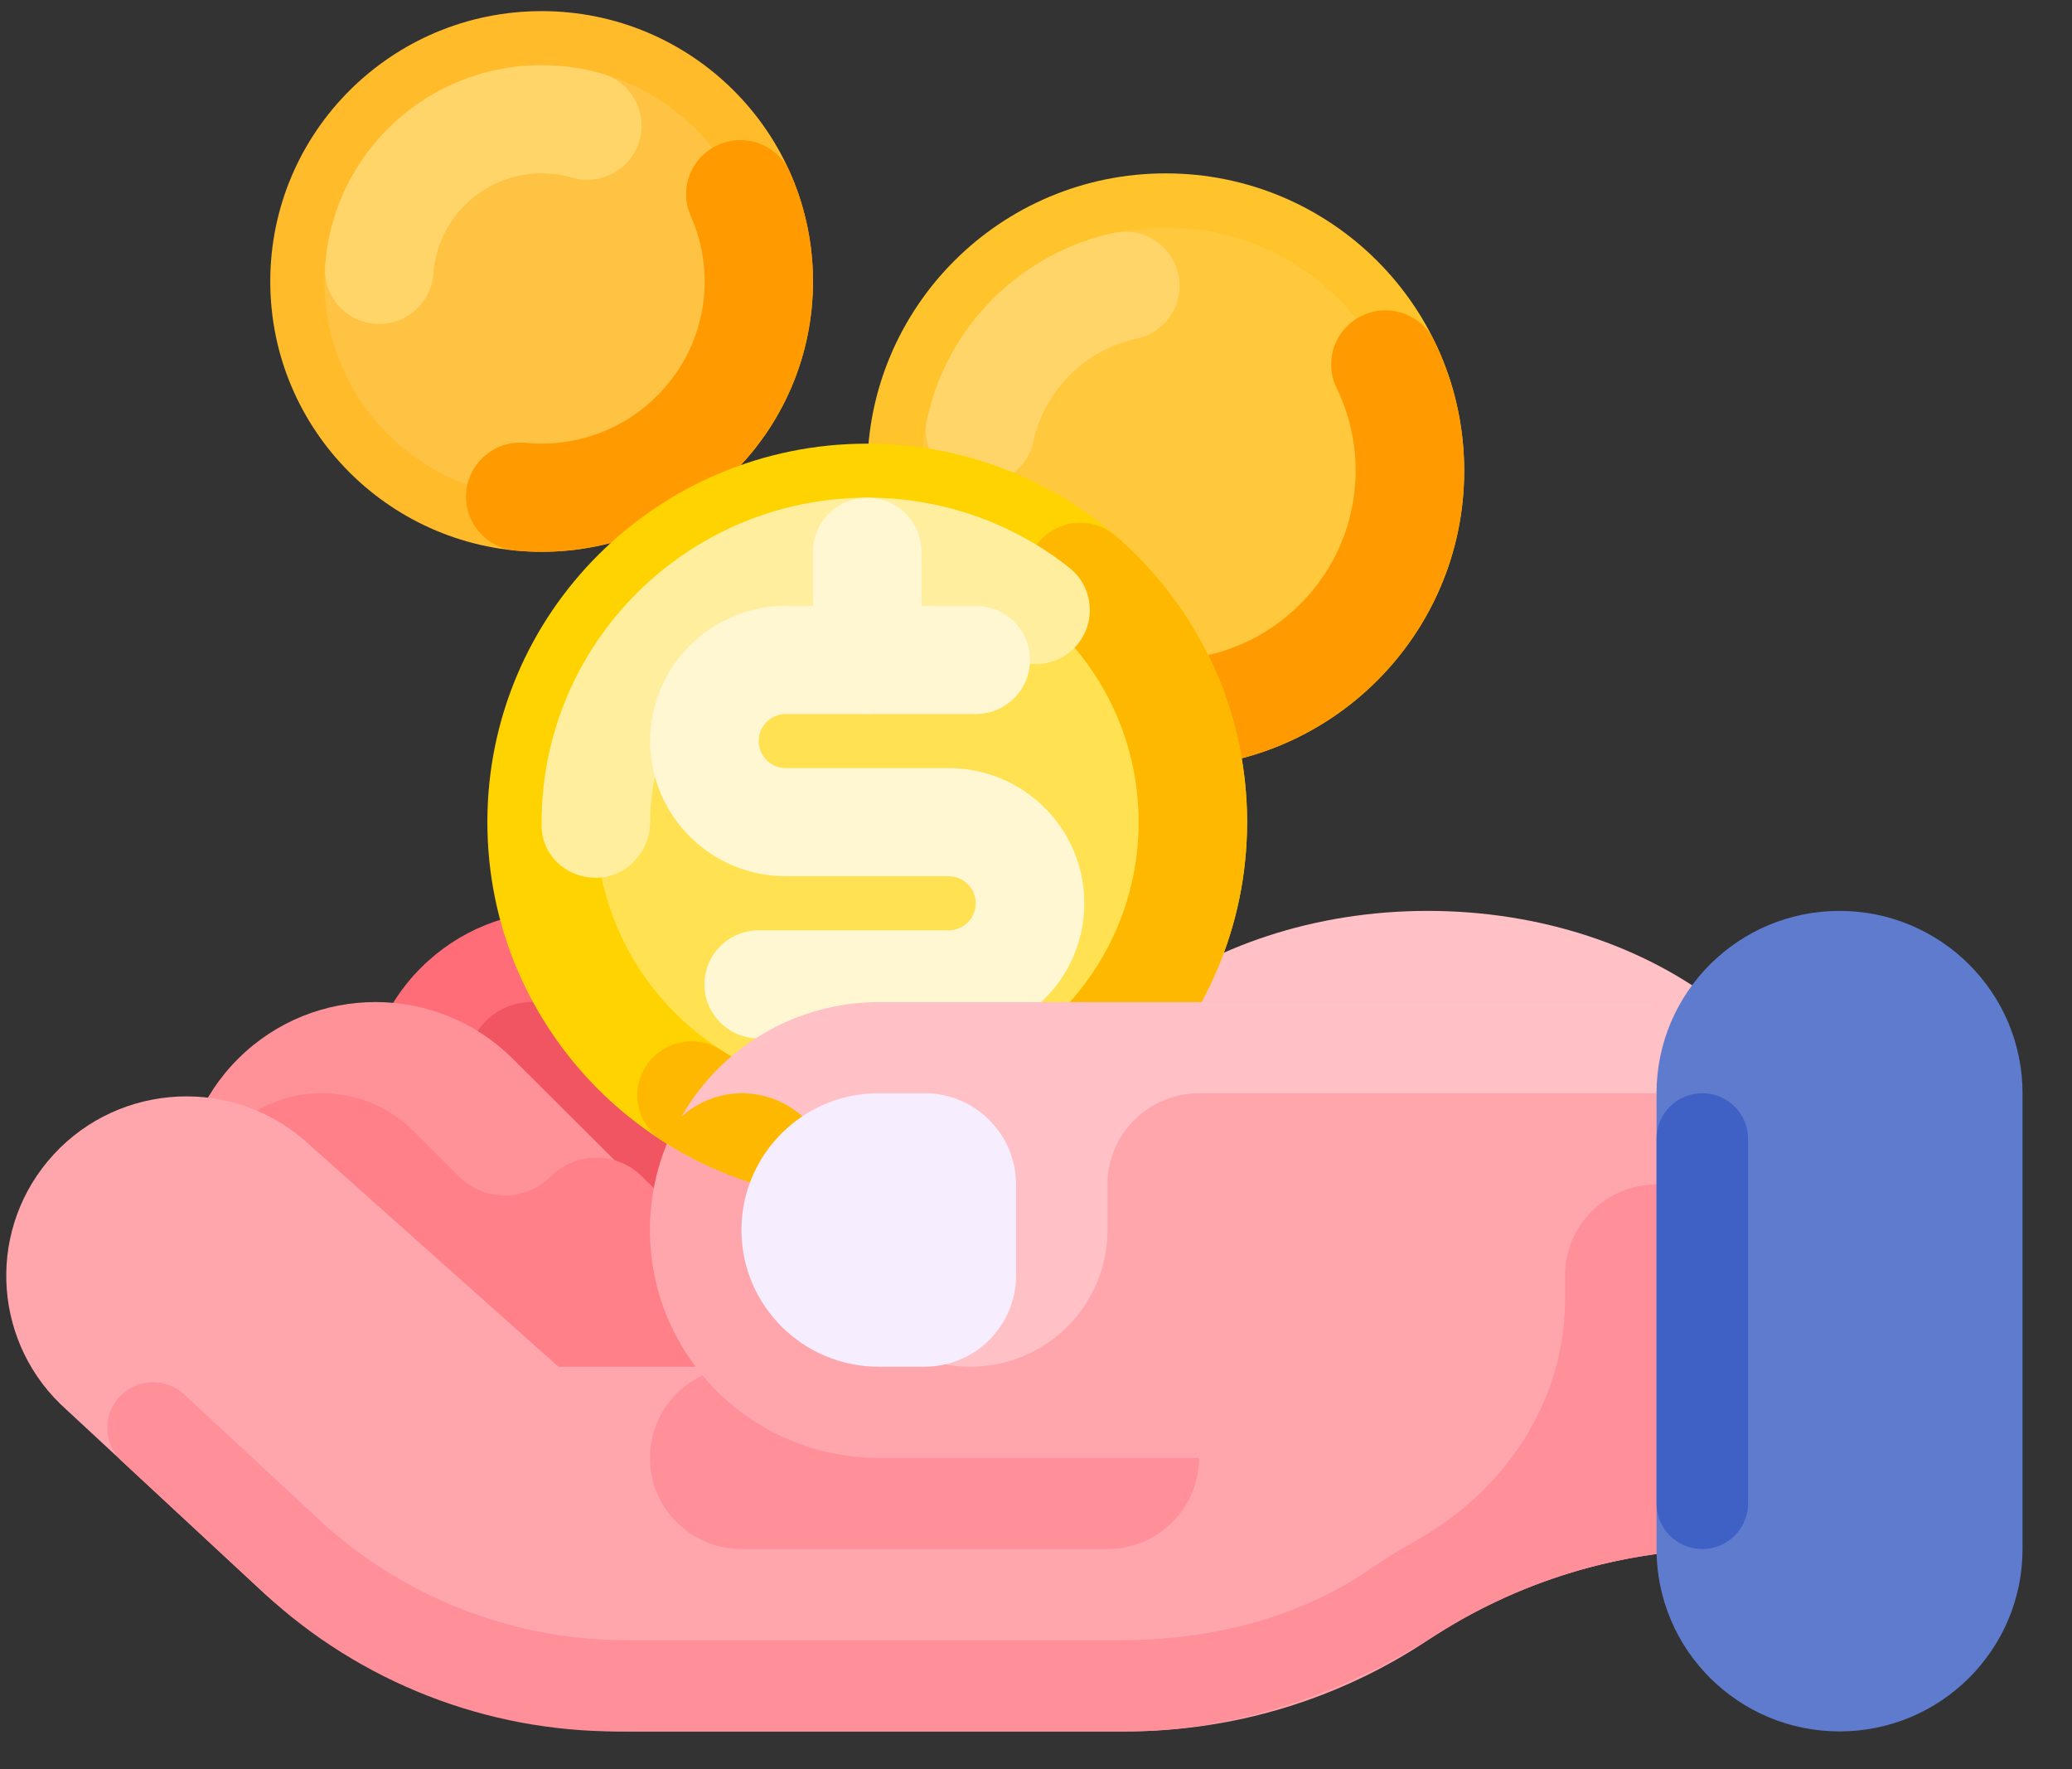 <svg width="41" height="35" viewBox="0 0 41 35" fill="none" xmlns="http://www.w3.org/2000/svg">
<rect x="0" y="0" width="41" height="35" fill="#333333" stroke="none"/>
<path d="M21.805 27.149L13.767 19.142C12.267 17.648 9.835 17.648 8.334 19.142C6.834 20.636 6.834 23.058 8.334 24.552L16.373 32.559L21.805 27.149Z" fill="#FF6E78"/>
<path d="M9.615 20.199L9.615 20.198C10.115 19.7 10.925 19.7 11.425 20.198L16.108 24.862C16.608 25.36 16.608 26.168 16.108 26.665L16.107 26.666C15.607 27.164 14.797 27.164 14.297 26.666L9.615 22.002C9.115 21.504 9.115 20.697 9.615 20.199Z" fill="#F15561"/>
<path d="M16.483 27.258L10.145 20.945C8.645 19.451 6.213 19.451 4.713 20.945C3.213 22.439 3.213 24.862 4.713 26.356L11.05 32.669L16.483 27.258Z" fill="#FF9199"/>
<path d="M4.558 22.375C5.558 21.379 7.179 21.379 8.179 22.375L9.084 23.277C9.584 23.775 10.395 23.775 10.895 23.277C11.395 22.779 12.206 22.779 12.706 23.277L14.517 25.081C15.017 25.579 15.017 26.387 14.517 26.885L10.895 30.492C10.395 30.99 9.584 30.99 9.084 30.492L4.558 25.983C3.558 24.987 3.558 23.372 4.558 22.375Z" fill="#FF8089"/>
<path d="M30.968 19.825H38.211V30.646H34.233C32.104 30.646 30.023 31.274 28.252 32.45C26.481 33.626 24.4 34.254 22.272 34.254H12.413C9.766 34.254 7.21 33.283 5.235 31.527L1.315 27.889C-0.115 26.618 -0.28 24.448 0.942 22.977C2.197 21.467 4.443 21.256 5.96 22.505C5.974 22.517 5.987 22.528 6.001 22.539L11.05 27.039H25.536V25.236L26.622 23.432L30.968 19.825Z" fill="#FFA6AD"/>
<path d="M14.672 27.039H21.915C22.915 27.039 23.726 27.847 23.726 28.843V28.843C23.726 29.839 22.915 30.646 21.915 30.646H14.672C13.672 30.646 12.861 29.839 12.861 28.843V28.843C12.861 27.847 13.672 27.039 14.672 27.039Z" fill="#FF9099"/>
<path d="M36.4 24.334C36.4 20.847 32.752 18.021 28.252 18.021C23.752 18.021 20.104 20.847 20.104 24.334H36.4Z" fill="#FFC1C6"/>
<path d="M17.388 19.825H32.779V28.843H17.388C14.888 28.843 12.861 26.824 12.861 24.334C12.861 21.843 14.888 19.825 17.388 19.825Z" fill="#FFA6AD"/>
<path d="M38.188 28.843C38.075 28.358 37.588 28.055 37.101 28.168C36.764 28.246 36.502 28.508 36.424 28.843H34.59V25.235C34.589 24.239 33.778 23.432 32.778 23.433C31.779 23.433 30.968 24.24 30.968 25.235V25.705C30.968 27.724 29.785 29.492 28.018 30.48C27.707 30.653 27.403 30.842 27.106 31.045C25.669 32.03 23.915 32.45 22.171 32.45H12.413C10.223 32.453 8.108 31.655 6.469 30.207L3.646 27.587C3.28 27.248 2.707 27.268 2.367 27.632C2.027 27.995 2.046 28.564 2.409 28.904L5.161 31.458H5.161L5.169 31.466L5.17 31.466L5.171 31.468L5.173 31.47L5.174 31.47C5.174 31.471 5.175 31.471 5.176 31.472L5.176 31.473L5.185 31.481L5.187 31.482C5.192 31.488 5.198 31.493 5.203 31.497L5.204 31.498L5.235 31.527C7.129 33.28 9.618 34.254 12.203 34.254H22.272C24.478 34.254 26.581 33.507 28.442 32.327C30.172 31.229 32.181 30.646 34.233 30.646H38.211V28.843L38.188 28.843Z" fill="#FF9099"/>
<path d="M10.717 10.917C13.683 10.917 16.087 8.522 16.087 5.569C16.087 2.615 13.683 0.22 10.717 0.22C7.752 0.22 5.348 2.615 5.348 5.569C5.348 8.522 7.752 10.917 10.717 10.917Z" fill="#FFBB2A"/>
<path d="M10.717 9.847C13.09 9.847 15.013 7.931 15.013 5.568C15.013 3.206 13.09 1.29 10.717 1.29C8.345 1.29 6.422 3.206 6.422 5.568C6.422 7.931 8.345 9.847 10.717 9.847Z" fill="#FFC343"/>
<path d="M10.717 1.29H10.711H10.711H10.704H10.704H10.698H10.697L10.691 1.29H10.69L10.685 1.29H10.684L10.678 1.29H10.677L10.671 1.29H10.67L10.665 1.29H10.664L10.658 1.29H10.657L10.651 1.29H10.651L10.644 1.291H10.644L10.638 1.291H10.638L10.631 1.291H10.631L10.625 1.291H10.624L10.618 1.291H10.617L10.612 1.291H10.611L10.605 1.291H10.604L10.598 1.291H10.598L10.592 1.292H10.591L10.585 1.292H10.584L10.578 1.292H10.578L10.572 1.292H10.571C10.567 1.292 10.563 1.292 10.559 1.293H10.558L10.552 1.293H10.552L10.546 1.293L10.545 1.293L10.539 1.293L10.538 1.294L10.533 1.294L10.531 1.294L10.526 1.294L10.525 1.294L10.519 1.294L10.518 1.294L10.513 1.295L10.512 1.295L10.506 1.295L10.505 1.295L10.499 1.295H10.499L10.492 1.296H10.492L10.486 1.296H10.486L10.48 1.296L10.479 1.296L10.473 1.297L10.473 1.297L10.467 1.297L10.466 1.297L10.46 1.298L10.459 1.298L10.454 1.298L10.453 1.298L10.447 1.298L10.446 1.298L10.44 1.299L10.44 1.299L10.434 1.299L10.433 1.299L10.427 1.3L10.427 1.3L10.421 1.3L10.42 1.3C10.416 1.3 10.412 1.301 10.408 1.301L10.407 1.301L10.401 1.301L10.401 1.301L10.395 1.302L10.394 1.302L10.388 1.302L10.387 1.302L10.382 1.303L10.381 1.303L10.375 1.303L10.374 1.303L10.369 1.304L10.368 1.304L10.362 1.304L10.361 1.304L10.355 1.305L10.355 1.305L10.349 1.305L10.348 1.305L10.342 1.306L10.342 1.306L10.336 1.307H10.336L10.329 1.307H10.329L10.323 1.308L10.322 1.308L10.317 1.308L10.316 1.308L10.31 1.309L10.309 1.309L10.304 1.309L10.303 1.31L10.297 1.31L10.296 1.31L10.29 1.311L10.29 1.311L10.284 1.311L10.283 1.311L10.277 1.312L10.277 1.312L10.271 1.313L10.271 1.313C10.266 1.313 10.262 1.314 10.258 1.314H10.258L10.252 1.315L10.251 1.315L10.245 1.315L10.245 1.315L10.239 1.316L10.238 1.316L10.232 1.317L10.232 1.317L10.226 1.317L10.225 1.318L10.22 1.318L10.219 1.318L10.213 1.319L10.212 1.319L10.207 1.32L10.206 1.32L10.2 1.32L10.199 1.321L10.193 1.321L10.193 1.321L10.187 1.322L10.187 1.322L10.181 1.323L10.181 1.323L10.175 1.324L10.174 1.324L10.168 1.325L10.168 1.325L10.162 1.325L10.161 1.326L10.155 1.326L10.155 1.326L10.149 1.327L10.148 1.327L10.143 1.328L10.142 1.328L10.136 1.329L10.135 1.329L10.13 1.33L10.129 1.33L10.123 1.331L10.123 1.331L10.117 1.332L10.116 1.332L10.11 1.333L10.11 1.333L10.104 1.333L10.104 1.333L10.098 1.334L10.097 1.334L10.092 1.335L10.091 1.335L10.085 1.336L10.084 1.336L10.079 1.337L10.078 1.337L10.072 1.338L10.071 1.338L10.066 1.339L10.065 1.339L10.059 1.34L10.059 1.34L10.053 1.341L10.052 1.341L10.046 1.342L10.046 1.342L10.04 1.343L10.04 1.343L10.034 1.344L10.033 1.344L10.028 1.345L10.027 1.345L10.021 1.346L10.021 1.346L10.015 1.347L10.014 1.347L10.009 1.348L10.008 1.348L10.002 1.349L10.001 1.349L9.996 1.35L9.995 1.35L9.99 1.351L9.989 1.351L9.983 1.352L9.982 1.353L9.977 1.353L9.976 1.354L9.97 1.355L9.97 1.355L9.964 1.356L9.964 1.356L9.958 1.357L9.957 1.357L9.952 1.358L9.951 1.358L9.945 1.359L9.945 1.359L9.939 1.36L9.938 1.36L9.933 1.361L9.932 1.362L9.926 1.363L9.925 1.363L9.92 1.364L9.919 1.364L9.914 1.365L9.913 1.365L9.907 1.366L9.907 1.366L9.901 1.367L9.9 1.367L9.895 1.369L9.894 1.369L9.889 1.37L9.888 1.37L9.882 1.371L9.882 1.371L9.876 1.372L9.875 1.372L9.87 1.374L9.869 1.374L9.864 1.375L9.863 1.375L9.857 1.376L9.857 1.376L9.851 1.377L9.85 1.377L9.845 1.379L9.844 1.379L9.838 1.38L9.837 1.38L9.832 1.381L9.831 1.381L9.826 1.383L9.825 1.383L9.819 1.384H9.819L9.813 1.385L9.813 1.385L9.807 1.386H9.806L9.801 1.388L9.8 1.388L9.795 1.389L9.794 1.389L9.789 1.39L9.787 1.391L9.782 1.392L9.781 1.392L9.776 1.393L9.775 1.393L9.77 1.395L9.769 1.395L9.763 1.396L9.762 1.396L9.757 1.397L9.756 1.398L9.751 1.399L9.75 1.399L9.745 1.4L9.744 1.4L9.739 1.402L9.738 1.402L9.732 1.403L9.732 1.403L9.726 1.405L9.725 1.405L9.72 1.406L9.719 1.406L9.714 1.408L9.713 1.408L9.708 1.409L9.707 1.409L9.701 1.411L9.7 1.411L9.695 1.412L9.694 1.412L9.689 1.414L9.688 1.414L9.682 1.415L9.682 1.415L9.676 1.417L9.676 1.417L9.67 1.418L9.67 1.418L9.664 1.42L9.664 1.42L9.658 1.421L9.657 1.421L9.652 1.423L9.651 1.423L9.646 1.425L9.645 1.425L9.64 1.426L9.639 1.426L9.634 1.428L9.633 1.428L9.627 1.429L9.626 1.429L9.621 1.431L9.62 1.431L9.615 1.433L9.614 1.433L9.609 1.434L9.608 1.434L9.603 1.436L9.602 1.436L9.597 1.437L9.596 1.438L9.591 1.439L9.59 1.439L9.585 1.441L9.584 1.441L9.579 1.442L9.577 1.443L9.572 1.444L9.571 1.444L9.566 1.446L9.565 1.446L9.56 1.447L9.559 1.448L9.554 1.449L9.553 1.449L9.548 1.451L9.547 1.451L9.541 1.452L9.541 1.453L9.535 1.454L9.535 1.454L9.529 1.456L9.529 1.456L9.524 1.457L9.523 1.458L9.518 1.459L9.516 1.459L9.512 1.461L9.51 1.461L9.505 1.463L9.504 1.463L9.499 1.464L9.498 1.465L9.493 1.466L9.492 1.467L9.487 1.468L9.486 1.468L9.481 1.47L9.48 1.47L9.475 1.472L9.474 1.472L9.469 1.474L9.468 1.474L9.463 1.475L9.462 1.476L9.457 1.477L9.456 1.477L9.451 1.479L9.45 1.479L9.445 1.481L9.444 1.481L9.439 1.483L9.438 1.483L9.433 1.485L9.431 1.485L9.427 1.487L9.425 1.487L9.42 1.488L9.419 1.489L9.414 1.49L9.413 1.491L9.408 1.492L9.407 1.493L9.402 1.494L9.401 1.495L9.397 1.496L9.395 1.497L9.39 1.498L9.39 1.498C9.388 1.499 9.386 1.499 9.385 1.5L9.384 1.5L9.379 1.502L9.378 1.502L9.373 1.504L9.371 1.504L9.367 1.506L9.366 1.506L9.361 1.508L9.359 1.508L9.355 1.51L9.353 1.51L9.349 1.512L9.347 1.512L9.343 1.514L9.342 1.514C9.34 1.515 9.338 1.515 9.337 1.516L9.336 1.516L9.331 1.518L9.33 1.518L9.325 1.52L9.324 1.52L9.319 1.522L9.318 1.522L9.313 1.524L9.312 1.524L9.307 1.526L9.306 1.526L9.301 1.528L9.3 1.529L9.295 1.53L9.294 1.531L9.289 1.532L9.288 1.533L9.283 1.534L9.282 1.535L9.277 1.536L9.276 1.537L9.271 1.539L9.27 1.539L9.265 1.541L9.264 1.541L9.259 1.543L9.258 1.543L9.254 1.545L9.253 1.545L9.248 1.547L9.247 1.547L9.242 1.549L9.241 1.549L9.236 1.551L9.235 1.552L9.23 1.553L9.229 1.554L9.224 1.556L9.223 1.556L9.218 1.558L9.217 1.558L9.212 1.56L9.211 1.561L9.206 1.562L9.205 1.563L9.2 1.565L9.199 1.565L9.195 1.567L9.194 1.567L9.189 1.569L9.188 1.569L9.183 1.571L9.182 1.571L9.177 1.573L9.176 1.574L9.171 1.575L9.17 1.576C9.169 1.577 9.167 1.577 9.166 1.578L9.164 1.578L9.16 1.58L9.158 1.581L9.154 1.582L9.153 1.583L9.148 1.585L9.147 1.585L9.142 1.587L9.141 1.587L9.136 1.589L9.135 1.59L9.13 1.592L9.129 1.592L9.125 1.594L9.123 1.594L9.119 1.596L9.118 1.597L9.113 1.598L9.112 1.599L9.108 1.601L9.106 1.601L9.102 1.603L9.1 1.604L9.096 1.606L9.095 1.606C9.093 1.607 9.091 1.607 9.09 1.608L9.089 1.608L9.084 1.61L9.083 1.611L9.078 1.613L9.077 1.613L9.072 1.615L9.071 1.616C9.07 1.616 9.068 1.617 9.067 1.617L9.065 1.618L9.061 1.62L9.06 1.62L9.055 1.622L9.054 1.623L9.049 1.625L9.049 1.625L9.044 1.627L9.043 1.627C9.041 1.628 9.04 1.629 9.038 1.629L9.037 1.63L9.032 1.632L9.031 1.632L9.026 1.634L9.025 1.635L9.021 1.637L9.019 1.637L9.015 1.639L9.014 1.64L9.009 1.642L9.008 1.642L9.003 1.644L9.002 1.645L8.997 1.647L8.996 1.647L8.992 1.65L8.991 1.65L8.986 1.652L8.985 1.652L8.981 1.654L8.98 1.655L8.975 1.657L8.974 1.657L8.969 1.659L8.968 1.66L8.964 1.662L8.962 1.662C8.961 1.663 8.959 1.664 8.958 1.664L8.957 1.665C8.955 1.666 8.953 1.666 8.952 1.667L8.951 1.668L8.946 1.67L8.945 1.67L8.941 1.672L8.939 1.673L8.935 1.675L8.934 1.675C8.932 1.676 8.931 1.677 8.929 1.677L8.928 1.678L8.924 1.68L8.922 1.681L8.918 1.682L8.917 1.683L8.913 1.685L8.911 1.686C8.91 1.686 8.908 1.687 8.907 1.688L8.906 1.688L8.901 1.69L8.9 1.691C8.899 1.692 8.897 1.692 8.895 1.693L8.894 1.694L8.89 1.696L8.889 1.696L8.884 1.698L8.883 1.699L8.878 1.701L8.877 1.702L8.873 1.704L8.871 1.704L8.867 1.707L8.866 1.707L8.861 1.709L8.86 1.71L8.855 1.712L8.855 1.712L8.85 1.714L8.849 1.715L8.845 1.717L8.844 1.718L8.839 1.72L8.838 1.72L8.834 1.723L8.832 1.723C8.831 1.724 8.83 1.725 8.828 1.725L8.827 1.726L8.822 1.728L8.821 1.729C8.82 1.729 8.818 1.73 8.817 1.731L8.815 1.732L8.811 1.734L8.81 1.734L8.805 1.736L8.804 1.737L8.8 1.739L8.799 1.74L8.795 1.742L8.793 1.743L8.789 1.745L8.787 1.745L8.784 1.747L8.782 1.748C8.781 1.749 8.779 1.749 8.778 1.75L8.777 1.751L8.773 1.753L8.771 1.754L8.767 1.756L8.765 1.757L8.761 1.759L8.76 1.759L8.756 1.762L8.754 1.762L8.75 1.764L8.748 1.765L8.745 1.767L8.743 1.768L8.739 1.77L8.738 1.771L8.734 1.773L8.732 1.774L8.728 1.776L8.727 1.777L8.723 1.779L8.721 1.779C8.72 1.78 8.719 1.781 8.717 1.781L8.716 1.782L8.712 1.784L8.71 1.785L8.706 1.787L8.705 1.788C8.704 1.789 8.702 1.789 8.701 1.79L8.699 1.791L8.695 1.793L8.694 1.794L8.69 1.796L8.688 1.797L8.684 1.799L8.683 1.8C8.681 1.801 8.68 1.801 8.678 1.802L8.677 1.803L8.673 1.805L8.672 1.806L8.668 1.808L8.666 1.809L8.663 1.811L8.661 1.812L8.657 1.814L8.656 1.814L8.652 1.817L8.65 1.817L8.646 1.82L8.645 1.82L8.641 1.822L8.639 1.823L8.635 1.826L8.634 1.826L8.63 1.829L8.628 1.829L8.624 1.832L8.623 1.832L8.619 1.835L8.617 1.836L8.613 1.838L8.612 1.839L8.608 1.841L8.606 1.842L8.602 1.844L8.601 1.845L8.598 1.847L8.596 1.848L8.592 1.85L8.591 1.851L8.587 1.853L8.585 1.854L8.581 1.856L8.58 1.857L8.576 1.859L8.574 1.86L8.57 1.862L8.569 1.863L8.565 1.865L8.563 1.866L8.56 1.868L8.558 1.869L8.554 1.872L8.552 1.872L8.549 1.875L8.547 1.876L8.544 1.878L8.542 1.879L8.538 1.881L8.536 1.882L8.533 1.884L8.531 1.885L8.528 1.887L8.526 1.888L8.522 1.89L8.521 1.891L8.517 1.893L8.515 1.894L8.512 1.897L8.51 1.897L8.506 1.9L8.505 1.901L8.501 1.903L8.499 1.904L8.495 1.906L8.494 1.907L8.49 1.91L8.489 1.91L8.485 1.913L8.483 1.914L8.48 1.916L8.478 1.917L8.475 1.919L8.473 1.92L8.469 1.922L8.468 1.923L8.464 1.925L8.463 1.926C8.461 1.927 8.46 1.928 8.459 1.929L8.457 1.93L8.453 1.932L8.452 1.933L8.448 1.935L8.447 1.936L8.443 1.939L8.441 1.94L8.437 1.942L8.436 1.943L8.432 1.945L8.431 1.946L8.427 1.949L8.425 1.949L8.422 1.952L8.42 1.953L8.417 1.955L8.415 1.956C8.414 1.957 8.413 1.957 8.412 1.958L8.41 1.959L8.407 1.961L8.405 1.963L8.401 1.965L8.4 1.966L8.396 1.968L8.394 1.969L8.391 1.972L8.389 1.973L8.385 1.975L8.384 1.976L8.38 1.978L8.378 1.979L8.375 1.982L8.373 1.983L8.37 1.985L8.368 1.986C8.367 1.987 8.366 1.988 8.365 1.988L8.363 1.99L8.359 1.992L8.358 1.993L8.354 1.995L8.353 1.996L8.349 1.999L8.348 1.999C8.347 2 8.345 2.001 8.344 2.002L8.343 2.003C8.341 2.004 8.34 2.004 8.339 2.005L8.338 2.006L8.334 2.009L8.332 2.01L8.329 2.012L8.327 2.013L8.324 2.016L8.322 2.017L8.318 2.019L8.317 2.02L8.313 2.023L8.312 2.024L8.308 2.026L8.307 2.027L8.303 2.03L8.301 2.031L8.298 2.033L8.296 2.034L8.293 2.036L8.291 2.037C8.29 2.038 8.289 2.039 8.288 2.04L8.286 2.041L8.283 2.043L8.281 2.044L8.278 2.047L8.276 2.048C8.275 2.049 8.274 2.05 8.272 2.05L8.271 2.051L8.267 2.054L8.266 2.055L8.262 2.057L8.261 2.059L8.257 2.061L8.256 2.062L8.252 2.065L8.25 2.066C8.249 2.067 8.248 2.067 8.247 2.068L8.245 2.069C8.244 2.07 8.243 2.071 8.242 2.072L8.24 2.073L8.237 2.075L8.235 2.076C8.234 2.077 8.233 2.078 8.232 2.079L8.231 2.079C8.23 2.08 8.228 2.081 8.227 2.082L8.226 2.083C8.225 2.084 8.223 2.085 8.222 2.086L8.221 2.087L8.217 2.09L8.216 2.091C8.214 2.091 8.213 2.092 8.212 2.093L8.21 2.094L8.207 2.097L8.205 2.098L8.202 2.1L8.2 2.101L8.197 2.104L8.195 2.105L8.191 2.108L8.19 2.109L8.187 2.111L8.185 2.112L8.182 2.115L8.18 2.116L8.177 2.118L8.175 2.12L8.172 2.122L8.17 2.123L8.167 2.126L8.166 2.127L8.162 2.129L8.161 2.13C8.159 2.131 8.158 2.132 8.157 2.133L8.156 2.134L8.152 2.137L8.151 2.138L8.147 2.14L8.146 2.141L8.142 2.144L8.141 2.145L8.137 2.148L8.136 2.149C8.134 2.15 8.133 2.151 8.132 2.152L8.131 2.153C8.13 2.153 8.128 2.154 8.127 2.155L8.126 2.156L8.123 2.159L8.121 2.16L8.118 2.162L8.116 2.164C8.115 2.164 8.114 2.165 8.113 2.166L8.111 2.167L8.108 2.17L8.106 2.171L8.103 2.173L8.101 2.175L8.098 2.177L8.096 2.179C8.095 2.179 8.094 2.18 8.093 2.181L8.091 2.182L8.088 2.185L8.086 2.186L8.083 2.189L8.081 2.19C8.081 2.191 8.08 2.192 8.079 2.192L8.077 2.194L8.074 2.196L8.072 2.198L8.069 2.2L8.067 2.201C8.066 2.202 8.065 2.203 8.064 2.204L8.062 2.205L8.059 2.207L8.057 2.209L8.054 2.211L8.053 2.213C8.052 2.213 8.051 2.214 8.05 2.215L8.048 2.216C8.047 2.217 8.046 2.218 8.045 2.219L8.043 2.22L8.04 2.223L8.038 2.224L8.035 2.227L8.033 2.228L8.03 2.231L8.028 2.232C8.027 2.233 8.026 2.234 8.025 2.235L8.024 2.236C8.023 2.237 8.021 2.238 8.02 2.239L8.019 2.24L8.016 2.242L8.014 2.244L8.011 2.246L8.009 2.248L8.006 2.25L8.004 2.251L8.002 2.254L8 2.255L7.997 2.258L7.995 2.259L7.992 2.262L7.99 2.263L7.987 2.266L7.986 2.267C7.985 2.268 7.983 2.269 7.982 2.269L7.981 2.271L7.977 2.273L7.976 2.275L7.973 2.277L7.971 2.279L7.968 2.281L7.966 2.283L7.963 2.285L7.962 2.287L7.959 2.289L7.957 2.29L7.954 2.293L7.952 2.294L7.949 2.297L7.948 2.298L7.944 2.301L7.943 2.302L7.94 2.305L7.938 2.306L7.935 2.309L7.933 2.31L7.93 2.313L7.929 2.314C7.928 2.315 7.927 2.316 7.926 2.317L7.924 2.318C7.923 2.319 7.922 2.32 7.921 2.321L7.919 2.322L7.916 2.325L7.915 2.326C7.913 2.327 7.912 2.328 7.911 2.329L7.91 2.33L7.906 2.333L7.905 2.334C7.904 2.335 7.903 2.336 7.902 2.337L7.901 2.338C7.9 2.339 7.899 2.34 7.898 2.341L7.896 2.342L7.893 2.345L7.891 2.346L7.888 2.349L7.887 2.35L7.884 2.353L7.882 2.354L7.879 2.357L7.878 2.358L7.875 2.361L7.873 2.363L7.87 2.365L7.868 2.367C7.867 2.368 7.866 2.369 7.865 2.369L7.864 2.371L7.86 2.374L7.859 2.375L7.856 2.377L7.854 2.379L7.852 2.381L7.85 2.383C7.849 2.384 7.848 2.385 7.847 2.386L7.845 2.387L7.843 2.39L7.841 2.391L7.838 2.394L7.836 2.395L7.833 2.398L7.832 2.399L7.829 2.402L7.827 2.403L7.824 2.406L7.823 2.408C7.822 2.409 7.82 2.41 7.82 2.41L7.818 2.412L7.815 2.415L7.813 2.416L7.81 2.419L7.809 2.42L7.806 2.423L7.804 2.425L7.802 2.427L7.799 2.429L7.797 2.431L7.795 2.433L7.792 2.435L7.791 2.437L7.788 2.439L7.786 2.441L7.784 2.443L7.781 2.445L7.779 2.448L7.777 2.449L7.774 2.452L7.773 2.454L7.77 2.456L7.768 2.458L7.765 2.461L7.764 2.462C7.763 2.463 7.762 2.464 7.761 2.465L7.759 2.466C7.758 2.467 7.757 2.468 7.756 2.469L7.755 2.471L7.752 2.474L7.75 2.475L7.748 2.478L7.746 2.479L7.743 2.482L7.741 2.484L7.739 2.486L7.737 2.488L7.734 2.49L7.733 2.492L7.73 2.495L7.728 2.496L7.725 2.499L7.724 2.5C7.723 2.501 7.722 2.502 7.721 2.503L7.719 2.505L7.716 2.508L7.715 2.509C7.714 2.51 7.713 2.511 7.712 2.512L7.71 2.513C7.709 2.514 7.708 2.515 7.707 2.516L7.706 2.518L7.703 2.521L7.702 2.522L7.698 2.525L7.697 2.526C7.696 2.527 7.695 2.528 7.694 2.529L7.693 2.531L7.69 2.534L7.689 2.535C7.688 2.536 7.687 2.537 7.686 2.538L7.684 2.539L7.681 2.542L7.68 2.543C7.679 2.544 7.678 2.545 7.677 2.546L7.676 2.548C7.675 2.549 7.673 2.55 7.672 2.551L7.671 2.552L7.668 2.555L7.667 2.557L7.664 2.56L7.663 2.561L7.659 2.564L7.658 2.565C7.657 2.566 7.656 2.567 7.655 2.568L7.654 2.57C7.653 2.571 7.652 2.572 7.651 2.573L7.649 2.574C7.648 2.575 7.648 2.576 7.647 2.577L7.645 2.579L7.642 2.581L7.641 2.583L7.638 2.586L7.636 2.587C7.636 2.588 7.635 2.589 7.634 2.59L7.632 2.592C7.631 2.593 7.63 2.594 7.629 2.594L7.628 2.596L7.625 2.599L7.624 2.6L7.621 2.603L7.62 2.605C7.619 2.606 7.618 2.607 7.617 2.608L7.615 2.609C7.614 2.61 7.613 2.611 7.612 2.612L7.611 2.614L7.608 2.617L7.607 2.618C7.606 2.619 7.605 2.62 7.604 2.621L7.602 2.623C7.601 2.624 7.6 2.625 7.599 2.626L7.598 2.627L7.595 2.63L7.594 2.632L7.591 2.634L7.59 2.636L7.587 2.639L7.586 2.64C7.585 2.641 7.584 2.642 7.583 2.643L7.582 2.645C7.581 2.646 7.58 2.647 7.579 2.648L7.577 2.649L7.574 2.652L7.573 2.654L7.57 2.657L7.569 2.658L7.566 2.661L7.565 2.663C7.564 2.664 7.563 2.665 7.562 2.666L7.56 2.667C7.559 2.668 7.558 2.669 7.557 2.67L7.556 2.672C7.555 2.673 7.554 2.674 7.553 2.675L7.552 2.676L7.549 2.679L7.548 2.681L7.545 2.684L7.544 2.686C7.543 2.687 7.542 2.688 7.541 2.688L7.54 2.69L7.537 2.693L7.536 2.694L7.533 2.698L7.532 2.699L7.529 2.702L7.527 2.703L7.524 2.707L7.523 2.708L7.52 2.711L7.519 2.713L7.516 2.716L7.515 2.717L7.512 2.721L7.511 2.722C7.51 2.723 7.509 2.724 7.508 2.725L7.506 2.727L7.504 2.73L7.502 2.731L7.5 2.734L7.498 2.736L7.496 2.739L7.494 2.74L7.492 2.743L7.49 2.745L7.488 2.748L7.486 2.749L7.484 2.752L7.482 2.754L7.479 2.757L7.478 2.759L7.475 2.762L7.474 2.763L7.471 2.767L7.47 2.768C7.469 2.769 7.468 2.77 7.467 2.771L7.466 2.773L7.463 2.776L7.462 2.777L7.459 2.781L7.458 2.782C7.457 2.783 7.456 2.784 7.455 2.785L7.454 2.787L7.451 2.79L7.45 2.792L7.447 2.794L7.446 2.796L7.443 2.799L7.442 2.801L7.439 2.804L7.438 2.805L7.435 2.809L7.434 2.81L7.431 2.813L7.43 2.815C7.429 2.816 7.428 2.817 7.427 2.818L7.426 2.819L7.423 2.823L7.422 2.824L7.419 2.828L7.418 2.829L7.415 2.833L7.414 2.834L7.411 2.837L7.41 2.839L7.407 2.842L7.406 2.843L7.403 2.847L7.402 2.848C7.401 2.849 7.4 2.85 7.399 2.851L7.398 2.852C7.397 2.854 7.397 2.855 7.396 2.856L7.395 2.857L7.392 2.86L7.391 2.862L7.388 2.865L7.387 2.867L7.384 2.87L7.383 2.872C7.382 2.873 7.381 2.874 7.38 2.875L7.379 2.876L7.376 2.88L7.375 2.881L7.372 2.885L7.371 2.886L7.368 2.889L7.367 2.891L7.364 2.894L7.363 2.896C7.362 2.897 7.362 2.898 7.361 2.899L7.359 2.9C7.359 2.901 7.358 2.902 7.357 2.903L7.356 2.905L7.353 2.908L7.352 2.91L7.349 2.913L7.348 2.915C7.347 2.916 7.346 2.917 7.345 2.918L7.344 2.919C7.343 2.921 7.342 2.922 7.341 2.923L7.34 2.924L7.338 2.928L7.337 2.929L7.334 2.933L7.333 2.934C7.332 2.935 7.331 2.937 7.33 2.938L7.329 2.939C7.328 2.94 7.327 2.941 7.326 2.942L7.325 2.944L7.322 2.947L7.321 2.949L7.319 2.952L7.317 2.954L7.315 2.957L7.314 2.959L7.311 2.962L7.31 2.963L7.307 2.967L7.307 2.968L7.304 2.971L7.303 2.973C7.302 2.974 7.301 2.975 7.3 2.976L7.299 2.978L7.296 2.981L7.295 2.983L7.292 2.986L7.291 2.988C7.29 2.989 7.29 2.99 7.289 2.991L7.287 2.993L7.285 2.996L7.284 2.998L7.281 3.001L7.28 3.003L7.277 3.006L7.276 3.007C7.275 3.009 7.275 3.01 7.274 3.011L7.273 3.013L7.27 3.016L7.269 3.017L7.267 3.021L7.265 3.022C7.264 3.023 7.264 3.024 7.263 3.025L7.262 3.027L7.259 3.03L7.258 3.032C7.257 3.033 7.256 3.034 7.256 3.035L7.254 3.037L7.252 3.04L7.251 3.042L7.248 3.045L7.247 3.047L7.245 3.05L7.244 3.052L7.241 3.055L7.24 3.057L7.237 3.061L7.236 3.062C7.235 3.063 7.234 3.064 7.234 3.065L7.233 3.067C7.232 3.068 7.231 3.069 7.23 3.07L7.229 3.072C7.228 3.073 7.228 3.074 7.227 3.075L7.226 3.077L7.223 3.08L7.222 3.081C7.221 3.083 7.22 3.084 7.219 3.085L7.219 3.086C7.218 3.088 7.217 3.089 7.216 3.09L7.215 3.091L7.212 3.095L7.211 3.097L7.209 3.1L7.208 3.102L7.205 3.106L7.204 3.107L7.201 3.111L7.2 3.112L7.198 3.116L7.197 3.117L7.194 3.121L7.193 3.122L7.191 3.126L7.19 3.127L7.187 3.131L7.186 3.132L7.184 3.136L7.183 3.137L7.18 3.141L7.179 3.142L7.177 3.146L7.176 3.147L7.173 3.151L7.172 3.152C7.172 3.153 7.17 3.155 7.17 3.156L7.169 3.157L7.166 3.161L7.165 3.162C7.164 3.164 7.163 3.165 7.163 3.166L7.162 3.167C7.161 3.169 7.16 3.17 7.159 3.172L7.158 3.173L7.155 3.177L7.155 3.178L7.152 3.182L7.152 3.183L7.149 3.187L7.148 3.188L7.145 3.192L7.145 3.193C7.144 3.194 7.143 3.196 7.142 3.197L7.141 3.198C7.141 3.199 7.14 3.201 7.139 3.202L7.138 3.203L7.135 3.207L7.134 3.208L7.132 3.212L7.131 3.213L7.128 3.217L7.128 3.218L7.125 3.223L7.124 3.224L7.121 3.228L7.121 3.229L7.118 3.233L7.117 3.234L7.115 3.238L7.114 3.239L7.111 3.244L7.111 3.244L7.108 3.249L7.107 3.249L7.105 3.254L7.104 3.254L7.101 3.259L7.101 3.26L7.098 3.264L7.097 3.265L7.095 3.269L7.094 3.27C7.093 3.272 7.092 3.273 7.091 3.274L7.091 3.276C7.09 3.277 7.089 3.278 7.088 3.28L7.087 3.281C7.086 3.282 7.085 3.284 7.085 3.285L7.084 3.286C7.083 3.287 7.082 3.289 7.081 3.29L7.081 3.291L7.078 3.295L7.077 3.297C7.076 3.298 7.076 3.299 7.075 3.301L7.074 3.302L7.071 3.306L7.071 3.307L7.068 3.311L7.068 3.312L7.065 3.316L7.064 3.317L7.062 3.321L7.061 3.322L7.059 3.327L7.058 3.328C7.057 3.329 7.056 3.33 7.055 3.332L7.055 3.333L7.052 3.337L7.051 3.338C7.051 3.34 7.05 3.341 7.049 3.343L7.048 3.344C7.047 3.345 7.046 3.346 7.046 3.348L7.045 3.349C7.044 3.35 7.043 3.352 7.042 3.353L7.042 3.354L7.039 3.358L7.038 3.36C7.038 3.361 7.037 3.363 7.036 3.364L7.035 3.365C7.034 3.366 7.034 3.368 7.033 3.369L7.032 3.37L7.03 3.374L7.029 3.375L7.027 3.379L7.026 3.38L7.023 3.385L7.023 3.386L7.02 3.39L7.02 3.391C7.019 3.393 7.018 3.394 7.017 3.395L7.016 3.397L7.014 3.401L7.013 3.402L7.011 3.406L7.01 3.407L7.008 3.412L7.007 3.413L7.004 3.417L7.004 3.418L7.001 3.422L7.001 3.423C7 3.425 6.999 3.426 6.998 3.428L6.998 3.428L6.995 3.433L6.995 3.434C6.994 3.435 6.993 3.437 6.992 3.438L6.992 3.439C6.991 3.44 6.99 3.442 6.989 3.443L6.989 3.444C6.988 3.446 6.987 3.447 6.986 3.449L6.985 3.45C6.985 3.451 6.984 3.453 6.983 3.454L6.982 3.455L6.98 3.46L6.979 3.46C6.979 3.462 6.978 3.463 6.977 3.465L6.976 3.466L6.974 3.47L6.973 3.471L6.971 3.476L6.97 3.477L6.967 3.481L6.967 3.482L6.964 3.487L6.964 3.487L6.961 3.492L6.961 3.493C6.96 3.494 6.959 3.496 6.958 3.497L6.958 3.498C6.957 3.5 6.956 3.501 6.955 3.503L6.955 3.503C6.954 3.505 6.953 3.506 6.952 3.508L6.952 3.509C6.951 3.511 6.95 3.512 6.949 3.514L6.949 3.514C6.948 3.516 6.947 3.517 6.946 3.519L6.946 3.52C6.945 3.522 6.944 3.523 6.943 3.525L6.943 3.525C6.942 3.527 6.941 3.528 6.94 3.53L6.94 3.531C6.939 3.532 6.938 3.534 6.937 3.535L6.937 3.536C6.936 3.538 6.935 3.539 6.934 3.541L6.934 3.542L6.931 3.547L6.931 3.547L6.928 3.552L6.928 3.553C6.927 3.554 6.926 3.556 6.925 3.558L6.925 3.558L6.922 3.563L6.922 3.563L6.92 3.568L6.919 3.569L6.917 3.574L6.916 3.574C6.916 3.576 6.915 3.578 6.914 3.579L6.913 3.58L6.911 3.585L6.911 3.585C6.91 3.587 6.909 3.589 6.908 3.59L6.908 3.591C6.907 3.593 6.906 3.594 6.905 3.596L6.905 3.596C6.904 3.598 6.903 3.6 6.902 3.601L6.902 3.602C6.901 3.604 6.9 3.605 6.899 3.607L6.899 3.608C6.898 3.609 6.897 3.611 6.896 3.612L6.896 3.613C6.895 3.615 6.894 3.616 6.894 3.618L6.893 3.619L6.891 3.623L6.891 3.624L6.888 3.629L6.888 3.629L6.885 3.634L6.885 3.635L6.882 3.64L6.882 3.64L6.88 3.645L6.879 3.646L6.877 3.651L6.876 3.652L6.874 3.656L6.874 3.657L6.871 3.662L6.871 3.663C6.87 3.665 6.869 3.666 6.868 3.668L6.868 3.668C6.867 3.67 6.866 3.672 6.865 3.673L6.865 3.674C6.864 3.675 6.864 3.677 6.863 3.679L6.863 3.679C6.86 3.685 6.857 3.69 6.855 3.695L6.854 3.696L6.852 3.701L6.852 3.701L6.849 3.706L6.849 3.707L6.846 3.712L6.846 3.713C6.845 3.714 6.845 3.716 6.844 3.718L6.843 3.718L6.841 3.723L6.841 3.724L6.838 3.729L6.838 3.73C6.837 3.731 6.836 3.733 6.836 3.735L6.835 3.735C6.831 3.744 6.827 3.754 6.822 3.763L6.822 3.763L6.82 3.768L6.82 3.769L6.817 3.774L6.817 3.774C6.816 3.776 6.815 3.778 6.814 3.78L6.814 3.78C6.813 3.782 6.813 3.784 6.812 3.785L6.812 3.786C6.811 3.788 6.81 3.789 6.809 3.791L6.809 3.791C6.808 3.793 6.808 3.795 6.807 3.797L6.807 3.797C6.801 3.81 6.795 3.823 6.789 3.837L6.786 3.842L6.786 3.842C6.587 4.293 6.467 4.774 6.433 5.265C6.391 5.854 6.837 6.366 7.429 6.407C7.455 6.409 7.48 6.409 7.505 6.409C8.069 6.409 8.536 5.975 8.575 5.415C8.658 4.297 9.592 3.431 10.717 3.429C10.921 3.429 11.124 3.457 11.32 3.514C11.89 3.679 12.486 3.353 12.652 2.786C12.818 2.219 12.49 1.625 11.921 1.46C11.616 1.372 11.302 1.317 10.985 1.298C10.98 1.298 10.975 1.297 10.97 1.297C10.967 1.297 10.964 1.297 10.961 1.297H10.96L10.951 1.296H10.951C10.946 1.296 10.941 1.296 10.937 1.295H10.936L10.927 1.295H10.927L10.922 1.295H10.922L10.917 1.295H10.917L10.913 1.294H10.912L10.903 1.294H10.902L10.893 1.294L10.893 1.294L10.888 1.293H10.888L10.879 1.293L10.878 1.293L10.874 1.293H10.873L10.869 1.293L10.868 1.293L10.864 1.292H10.864L10.859 1.292H10.858L10.855 1.292L10.854 1.292L10.849 1.292H10.849L10.845 1.292L10.844 1.292L10.84 1.292H10.839L10.835 1.292H10.834L10.83 1.291H10.829L10.82 1.291H10.819L10.816 1.291H10.815L10.81 1.291H10.81L10.806 1.291H10.805L10.796 1.291H10.795L10.791 1.291H10.791L10.786 1.291H10.785L10.782 1.291H10.781L10.776 1.291H10.776L10.772 1.291H10.771L10.767 1.291H10.766L10.762 1.291H10.761L10.758 1.29H10.756L10.752 1.29H10.751H10.748H10.746H10.742H10.742H10.738H10.736H10.733H10.732H10.728H10.727H10.723H10.722L10.717 1.29Z" fill="#FFD56A"/>
<path d="M14.514 9.35L14.518 9.346L14.519 9.345L14.524 9.341L14.524 9.341L14.528 9.337L14.529 9.336L14.533 9.332L14.534 9.331L14.537 9.327L14.538 9.327L14.542 9.322L14.543 9.321L14.546 9.318L14.547 9.317L14.551 9.313L14.552 9.312L14.556 9.308L14.556 9.308L14.561 9.304L14.561 9.303L14.566 9.299L14.566 9.298L14.57 9.294L14.571 9.293L14.575 9.289L14.575 9.289L14.579 9.285L14.58 9.284L14.584 9.279L14.585 9.279L14.588 9.275L14.589 9.274L14.593 9.27L14.594 9.269L14.597 9.266L14.598 9.265L14.602 9.26L14.603 9.26L14.607 9.256L14.607 9.255L14.611 9.251L14.612 9.25L14.616 9.246L14.617 9.245L14.62 9.241L14.621 9.24L14.625 9.237L14.626 9.236L14.63 9.232L14.63 9.231L14.634 9.227L14.634 9.227L14.639 9.222L14.639 9.221L14.643 9.217L14.644 9.217L14.648 9.213L14.649 9.212L14.652 9.207L14.653 9.207L14.657 9.203L14.657 9.202L14.661 9.198L14.662 9.197L14.665 9.193L14.666 9.192L14.67 9.188L14.671 9.187L14.675 9.183L14.675 9.183L14.679 9.178L14.68 9.178L14.684 9.174L14.684 9.173L14.688 9.169L14.689 9.168L14.693 9.164L14.693 9.164L14.697 9.159L14.698 9.158C14.7 9.155 14.703 9.152 14.706 9.149L14.707 9.149L14.71 9.144L14.711 9.144L14.714 9.14L14.715 9.139L14.719 9.135L14.72 9.134L14.723 9.13L14.724 9.129L14.728 9.125L14.729 9.124L14.732 9.12L14.733 9.119L14.737 9.115L14.737 9.114L14.741 9.11L14.742 9.109L14.745 9.105L14.746 9.104L14.75 9.1L14.75 9.1L14.754 9.095L14.755 9.095C14.757 9.092 14.76 9.089 14.763 9.086L14.763 9.085L14.767 9.08L14.768 9.08L14.771 9.076L14.772 9.075L14.776 9.07L14.776 9.07L14.78 9.066L14.78 9.065L14.784 9.061L14.785 9.06L14.788 9.056L14.789 9.055L14.793 9.051L14.793 9.05L14.797 9.046L14.798 9.045L14.801 9.041L14.802 9.04L14.806 9.036L14.806 9.036L14.81 9.031L14.811 9.03L14.814 9.026L14.815 9.026L14.818 9.021L14.819 9.02L14.823 9.016L14.823 9.016L14.827 9.011L14.828 9.01L14.831 9.006L14.832 9.005L14.835 9.001L14.836 9L14.84 8.996L14.84 8.995L14.844 8.991L14.844 8.99L14.848 8.986L14.849 8.985L14.852 8.981L14.852 8.981L14.856 8.976L14.857 8.975L14.861 8.971L14.861 8.971L14.864 8.966L14.865 8.965L14.869 8.961L14.869 8.961L14.873 8.956L14.873 8.955C14.876 8.952 14.879 8.949 14.881 8.946L14.882 8.945L14.889 8.936L14.89 8.935L14.894 8.93L14.894 8.93L14.898 8.926L14.898 8.925L14.902 8.92L14.902 8.92L14.906 8.915L14.906 8.915L14.91 8.91L14.911 8.91L14.914 8.905L14.914 8.905L14.918 8.9L14.919 8.899C14.921 8.896 14.924 8.893 14.926 8.89L14.927 8.889L14.934 8.88L14.935 8.879L14.938 8.874L14.939 8.874L14.942 8.87L14.943 8.869L14.947 8.864L14.947 8.864L14.95 8.86L14.951 8.859L14.954 8.854L14.955 8.854L14.958 8.849L14.959 8.849L14.962 8.844L14.963 8.843L14.966 8.839L14.967 8.839L14.97 8.834L14.971 8.833C14.973 8.83 14.976 8.827 14.978 8.823L14.979 8.823C14.981 8.82 14.984 8.816 14.986 8.813L14.987 8.813C14.989 8.809 14.992 8.806 14.994 8.803L14.995 8.802L14.998 8.798L14.998 8.797L15.002 8.793L15.002 8.792L15.006 8.787L15.006 8.787L15.01 8.782L15.01 8.782L15.014 8.777L15.014 8.777L15.018 8.772L15.018 8.772L15.021 8.767L15.022 8.766L15.025 8.761V8.761L15.029 8.757L15.03 8.756C15.032 8.752 15.034 8.749 15.037 8.746L15.037 8.745C15.04 8.742 15.042 8.739 15.045 8.736L15.045 8.735C15.047 8.732 15.05 8.729 15.052 8.725L15.053 8.725L15.056 8.72L15.056 8.719L15.06 8.715L15.06 8.714L15.064 8.709L15.064 8.709L15.068 8.704L15.068 8.704L15.071 8.699L15.072 8.698L15.075 8.694L15.075 8.693L15.079 8.689L15.079 8.688C15.082 8.685 15.084 8.681 15.086 8.678L15.087 8.678C15.089 8.674 15.092 8.671 15.094 8.668L15.094 8.667C15.097 8.664 15.099 8.661 15.101 8.657L15.102 8.657L15.105 8.652L15.106 8.651L15.109 8.647L15.109 8.646L15.113 8.641L15.113 8.641L15.116 8.636L15.117 8.636L15.12 8.631L15.121 8.63L15.124 8.625L15.124 8.625L15.128 8.62L15.128 8.62C15.13 8.617 15.133 8.613 15.135 8.61L15.135 8.609C15.138 8.606 15.14 8.603 15.142 8.599L15.143 8.599C15.145 8.595 15.147 8.592 15.149 8.589L15.15 8.588L15.153 8.583L15.153 8.583L15.157 8.578L15.157 8.578L15.161 8.573V8.572L15.164 8.567L15.164 8.567L15.168 8.562L15.168 8.562L15.171 8.557L15.171 8.557L15.175 8.551L15.175 8.551L15.178 8.546L15.178 8.546L15.182 8.541L15.182 8.54C15.184 8.537 15.187 8.534 15.189 8.53L15.189 8.53C15.192 8.526 15.194 8.523 15.196 8.52L15.197 8.519C15.199 8.516 15.201 8.512 15.204 8.509L15.204 8.509C15.207 8.503 15.211 8.498 15.214 8.493L15.214 8.493C15.216 8.489 15.219 8.486 15.221 8.482L15.221 8.482C15.224 8.478 15.226 8.475 15.228 8.471L15.228 8.471C15.23 8.468 15.233 8.464 15.235 8.461L15.235 8.46C15.238 8.457 15.24 8.453 15.242 8.45L15.242 8.45L15.249 8.439L15.249 8.439C15.251 8.435 15.254 8.432 15.256 8.428L15.259 8.423L15.259 8.423L15.263 8.418L15.263 8.417L15.266 8.412L15.266 8.412C15.269 8.408 15.271 8.405 15.273 8.401L15.273 8.401C15.275 8.398 15.278 8.394 15.28 8.391L15.28 8.39L15.286 8.38L15.287 8.379C15.289 8.376 15.291 8.372 15.293 8.369L15.293 8.369C15.296 8.365 15.298 8.361 15.3 8.358L15.3 8.358L15.303 8.352C15.308 8.345 15.312 8.338 15.317 8.331L15.317 8.331C15.319 8.327 15.321 8.323 15.323 8.32L15.323 8.32C15.325 8.316 15.328 8.313 15.33 8.309L15.33 8.309C15.332 8.305 15.334 8.302 15.336 8.298L15.336 8.298C15.338 8.294 15.341 8.291 15.343 8.287L15.343 8.287C15.395 8.199 15.444 8.111 15.49 8.021L15.491 8.021C15.492 8.017 15.494 8.013 15.496 8.01L15.496 8.01C15.74 7.537 15.911 7.032 16.004 6.509V6.509C16.009 6.479 16.014 6.448 16.019 6.418L16.019 6.417C16.024 6.387 16.029 6.356 16.033 6.326V6.326C16.035 6.312 16.037 6.297 16.039 6.283C16.04 6.279 16.04 6.275 16.041 6.271V6.271C16.041 6.267 16.042 6.263 16.042 6.259V6.259L16.044 6.246V6.246C16.044 6.242 16.045 6.238 16.045 6.234L16.045 6.234C16.046 6.23 16.046 6.226 16.047 6.222L16.047 6.222C16.048 6.211 16.049 6.202 16.05 6.191V6.191L16.052 6.179L16.052 6.179C16.052 6.175 16.053 6.171 16.053 6.167L16.053 6.166L16.055 6.155L16.055 6.154C16.055 6.15 16.056 6.146 16.056 6.142V6.142L16.057 6.136V6.136L16.057 6.13L16.057 6.13L16.058 6.124L16.058 6.123L16.059 6.118L16.059 6.117C16.059 6.115 16.059 6.114 16.059 6.112L16.059 6.111C16.06 6.107 16.06 6.103 16.06 6.099L16.061 6.099C16.061 6.095 16.061 6.091 16.062 6.087L16.062 6.087L16.063 6.075L16.063 6.074C16.063 6.07 16.064 6.066 16.064 6.063L16.064 6.062C16.064 6.058 16.065 6.054 16.065 6.05L16.065 6.05L16.066 6.044L16.066 6.044L16.066 6.038L16.066 6.037C16.066 6.036 16.067 6.033 16.067 6.032L16.067 6.031L16.067 6.026L16.067 6.025L16.068 6.019L16.068 6.019C16.068 6.015 16.069 6.011 16.069 6.007L16.069 6.006C16.069 6.003 16.07 5.999 16.07 5.995L16.07 5.994L16.07 5.989V5.988L16.071 5.983L16.071 5.982L16.071 5.976L16.071 5.976L16.072 5.971L16.072 5.97C16.072 5.968 16.072 5.966 16.072 5.964L16.072 5.963C16.072 5.962 16.073 5.96 16.073 5.958L16.073 5.957L16.073 5.952L16.073 5.951C16.073 5.949 16.073 5.948 16.073 5.946L16.073 5.945C16.074 5.943 16.074 5.942 16.074 5.94L16.074 5.939L16.074 5.934V5.933C16.074 5.931 16.075 5.929 16.075 5.928L16.075 5.926L16.075 5.915L16.076 5.914L16.076 5.908V5.908L16.076 5.903L16.076 5.902L16.077 5.896L16.077 5.896L16.077 5.891L16.077 5.89L16.077 5.884L16.078 5.883L16.078 5.879L16.078 5.877C16.078 5.875 16.078 5.874 16.078 5.872L16.078 5.871L16.078 5.866L16.078 5.865L16.079 5.86L16.079 5.858L16.079 5.854L16.079 5.853L16.079 5.847L16.079 5.846L16.08 5.841V5.841L16.08 5.835L16.08 5.834C16.08 5.832 16.08 5.83 16.08 5.829L16.08 5.828L16.081 5.823L16.081 5.822C16.081 5.82 16.081 5.818 16.081 5.816V5.816L16.081 5.811L16.081 5.809L16.081 5.804L16.081 5.803L16.082 5.798L16.082 5.797L16.082 5.792L16.082 5.791C16.082 5.789 16.082 5.788 16.082 5.786L16.082 5.785C16.082 5.783 16.082 5.781 16.082 5.78L16.082 5.778C16.083 5.777 16.083 5.775 16.083 5.774L16.083 5.773L16.083 5.767L16.083 5.766C16.083 5.764 16.083 5.763 16.083 5.761L16.083 5.76C16.083 5.759 16.083 5.757 16.083 5.755L16.084 5.753L16.084 5.749L16.084 5.747L16.084 5.743L16.084 5.741L16.084 5.736L16.084 5.735C16.084 5.733 16.084 5.732 16.084 5.731L16.084 5.729L16.084 5.724C16.084 5.723 16.084 5.723 16.084 5.722L16.085 5.719C16.085 5.718 16.085 5.717 16.085 5.717C16.085 5.715 16.085 5.713 16.085 5.712L16.085 5.71L16.085 5.706L16.085 5.704L16.085 5.7L16.085 5.698C16.085 5.697 16.085 5.695 16.085 5.694L16.085 5.692L16.085 5.687L16.085 5.685L16.086 5.682L16.086 5.68L16.086 5.675L16.086 5.673C16.086 5.672 16.086 5.67 16.086 5.669L16.086 5.667L16.086 5.663L16.086 5.661L16.086 5.657C16.086 5.656 16.086 5.655 16.086 5.655C16.086 5.653 16.086 5.652 16.086 5.651C16.086 5.65 16.086 5.649 16.086 5.649L16.086 5.644C16.086 5.643 16.086 5.643 16.086 5.642L16.087 5.638C16.087 5.638 16.087 5.637 16.087 5.636C16.087 5.635 16.087 5.633 16.087 5.632L16.087 5.63L16.087 5.626C16.087 5.626 16.087 5.625 16.087 5.624C16.087 5.623 16.087 5.621 16.087 5.619V5.618L16.087 5.614L16.087 5.612L16.087 5.607C16.087 5.607 16.087 5.606 16.087 5.605L16.087 5.602C16.087 5.601 16.087 5.6 16.087 5.6C16.087 5.598 16.087 5.597 16.087 5.595V5.593C16.087 5.592 16.087 5.591 16.087 5.589C16.087 5.588 16.087 5.588 16.087 5.587C16.087 5.586 16.087 5.584 16.087 5.583C16.087 5.582 16.087 5.581 16.087 5.581C16.087 5.579 16.087 5.578 16.087 5.577V5.575C16.087 5.573 16.087 5.572 16.087 5.571V5.569V5.564C16.087 5.563 16.087 5.563 16.087 5.562C16.087 5.561 16.087 5.56 16.087 5.558V5.556V5.552C16.087 5.551 16.087 5.55 16.087 5.55V5.546C16.087 5.546 16.087 5.545 16.087 5.544C16.087 5.542 16.087 5.541 16.087 5.539V5.537C16.087 5.536 16.087 5.535 16.087 5.534L16.087 5.532V5.527C16.087 5.527 16.087 5.526 16.087 5.525L16.087 5.522C16.087 5.521 16.087 5.52 16.087 5.52C16.087 5.518 16.087 5.517 16.087 5.515C16.087 5.514 16.087 5.513 16.087 5.513L16.087 5.51L16.087 5.506L16.087 5.503V5.501L16.087 5.497L16.087 5.494L16.086 5.491L16.086 5.488L16.086 5.485C16.086 5.484 16.086 5.483 16.086 5.481C16.086 5.48 16.086 5.48 16.086 5.479L16.086 5.476L16.086 5.472L16.086 5.469L16.086 5.466L16.086 5.464L16.086 5.46L16.086 5.457L16.086 5.454L16.086 5.452C16.086 5.45 16.086 5.449 16.086 5.447L16.086 5.445L16.086 5.442L16.085 5.439L16.085 5.435L16.085 5.432L16.085 5.43L16.085 5.426L16.085 5.423L16.085 5.42L16.085 5.418C16.085 5.416 16.085 5.415 16.085 5.413L16.085 5.411L16.085 5.408L16.085 5.405L16.084 5.401L16.084 5.399L16.084 5.396L16.084 5.393L16.084 5.389L16.084 5.387L16.084 5.384L16.084 5.381L16.084 5.377L16.084 5.374C16.084 5.373 16.084 5.372 16.083 5.371L16.083 5.367L16.083 5.364L16.083 5.362L16.083 5.357L16.083 5.355L16.083 5.352L16.083 5.35L16.082 5.345L16.082 5.343L16.082 5.34L16.082 5.339C16.082 5.337 16.082 5.334 16.082 5.332C16.082 5.332 16.082 5.331 16.082 5.331L16.082 5.328L16.082 5.326C16.082 5.324 16.082 5.323 16.081 5.321L16.081 5.319L16.081 5.316L16.081 5.314L16.081 5.308L16.081 5.307L16.081 5.303V5.303C16.081 5.301 16.08 5.299 16.08 5.296L16.08 5.295C16.08 5.291 16.08 5.287 16.08 5.284C16.08 5.284 16.08 5.283 16.08 5.283C16.079 5.279 16.079 5.275 16.079 5.272L16.079 5.271C16.079 5.268 16.079 5.266 16.079 5.263V5.263L16.078 5.26L16.078 5.259C16.078 5.256 16.078 5.254 16.078 5.252V5.251L16.078 5.248L16.078 5.247L16.077 5.239V5.239C16.077 5.235 16.077 5.231 16.076 5.228V5.227C16.076 5.223 16.076 5.22 16.076 5.216L16.076 5.215L16.075 5.204C16.075 5.203 16.075 5.203 16.075 5.203C16.075 5.199 16.074 5.195 16.074 5.191V5.191C16.074 5.187 16.073 5.183 16.073 5.179V5.179C16.073 5.175 16.073 5.171 16.072 5.167V5.167C16.071 5.152 16.07 5.138 16.069 5.123V5.123C16.02 4.532 15.872 3.953 15.633 3.41C15.393 2.87 14.759 2.625 14.216 2.864C13.674 3.103 13.428 3.734 13.668 4.274C14.209 5.486 13.941 6.904 12.996 7.837C12.314 8.518 11.361 8.857 10.4 8.761C9.81 8.704 9.285 9.134 9.227 9.721C9.169 10.308 9.599 10.831 10.188 10.89C10.537 10.924 10.888 10.925 11.237 10.891H11.237L11.249 10.89H11.249C11.257 10.889 11.265 10.888 11.273 10.887H11.273L11.277 10.887H11.277L11.281 10.887H11.281C11.29 10.886 11.299 10.885 11.309 10.884H11.309L11.313 10.883L11.313 10.883C11.316 10.883 11.318 10.883 11.321 10.882H11.321C11.329 10.882 11.337 10.881 11.345 10.88L11.345 10.88L11.349 10.879H11.349C11.35 10.879 11.351 10.879 11.353 10.879L11.353 10.879L11.357 10.878L11.357 10.878L11.361 10.878L11.361 10.878C11.365 10.877 11.369 10.877 11.373 10.876L11.373 10.876L11.376 10.876L11.377 10.876L11.38 10.876L11.381 10.875L11.384 10.875L11.386 10.875L11.389 10.874L11.39 10.874L11.393 10.874L11.394 10.874L11.397 10.873L11.398 10.873L11.408 10.872L11.409 10.872L11.412 10.871L11.413 10.871L11.416 10.871L11.418 10.871L11.42 10.87L11.422 10.87L11.424 10.87L11.426 10.87L11.428 10.869L11.43 10.869L11.433 10.869L11.434 10.869L11.439 10.868L11.441 10.868L11.443 10.867L11.445 10.867L11.447 10.867L11.45 10.867L11.452 10.866L11.454 10.866L11.456 10.866L11.458 10.865L11.46 10.865L11.462 10.865L11.465 10.864L11.467 10.864L11.469 10.864L11.477 10.863L11.479 10.862L11.482 10.862L11.483 10.862L11.486 10.861L11.488 10.861L11.49 10.861L11.492 10.861L11.494 10.86L11.496 10.86L11.499 10.86L11.501 10.859L11.503 10.859L11.505 10.859C11.506 10.858 11.508 10.858 11.509 10.858L11.511 10.858L11.513 10.857L11.515 10.857L11.518 10.857L11.519 10.857L11.522 10.856L11.524 10.856L11.526 10.855L11.528 10.855L11.53 10.855L11.532 10.854L11.535 10.854L11.536 10.854L11.54 10.853L11.541 10.853C11.544 10.853 11.546 10.852 11.549 10.852L11.551 10.852L11.554 10.851L11.555 10.851L11.558 10.851L11.559 10.85L11.562 10.85L11.564 10.85L11.566 10.849L11.568 10.849L11.571 10.848L11.572 10.848C11.575 10.848 11.578 10.847 11.581 10.847L11.581 10.847L11.585 10.846L11.586 10.846L11.59 10.845L11.591 10.845L11.594 10.845L11.595 10.845L11.599 10.844L11.6 10.844L11.603 10.843L11.604 10.843L11.608 10.842L11.608 10.842C11.613 10.842 11.617 10.841 11.621 10.84L11.622 10.84L11.626 10.839L11.627 10.839L11.63 10.839L11.631 10.838L11.634 10.838L11.635 10.838L11.639 10.837L11.64 10.837C11.644 10.836 11.649 10.835 11.653 10.835L11.657 10.834L11.658 10.834L11.662 10.833L11.662 10.833L11.666 10.832L11.667 10.832L11.671 10.832L11.671 10.832C11.672 10.831 11.674 10.831 11.675 10.831L11.675 10.831C11.681 10.83 11.687 10.829 11.693 10.828L11.694 10.828L11.698 10.827L11.698 10.827L11.702 10.826L11.703 10.826L11.707 10.825H11.707C11.726 10.821 11.745 10.818 11.765 10.814L11.765 10.814L11.774 10.812C11.819 10.803 11.863 10.794 11.908 10.784H11.908C12.532 10.643 13.126 10.392 13.66 10.043L13.66 10.043C13.671 10.036 13.681 10.029 13.692 10.022H13.692C13.701 10.016 13.71 10.01 13.719 10.004H13.719C13.728 9.998 13.737 9.991 13.746 9.985L13.747 9.985L13.75 9.983L13.751 9.982L13.754 9.98L13.755 9.98L13.758 9.977H13.758C13.764 9.974 13.769 9.97 13.774 9.967L13.774 9.966L13.778 9.964L13.778 9.964L13.782 9.961L13.782 9.961L13.786 9.959L13.786 9.958C13.792 9.954 13.799 9.95 13.805 9.945L13.805 9.945L13.809 9.942L13.809 9.942L13.812 9.94L13.813 9.939L13.816 9.937L13.817 9.937L13.82 9.934L13.821 9.934C13.826 9.93 13.831 9.927 13.836 9.923L13.836 9.923L13.839 9.92L13.84 9.92L13.843 9.918L13.844 9.917L13.847 9.915L13.848 9.915C13.854 9.91 13.86 9.906 13.867 9.901L13.867 9.901L13.87 9.898L13.871 9.898L13.874 9.896L13.875 9.895L13.878 9.893L13.878 9.893C13.885 9.888 13.891 9.883 13.897 9.879L13.898 9.878L13.901 9.876L13.902 9.876L13.905 9.873L13.905 9.873L13.909 9.87L13.909 9.87C13.914 9.866 13.919 9.863 13.924 9.859L13.924 9.859L13.928 9.856L13.928 9.856L13.931 9.853L13.932 9.853L13.935 9.851L13.936 9.85L13.939 9.848L13.94 9.847C13.945 9.844 13.95 9.84 13.955 9.836L13.955 9.836L13.958 9.833L13.959 9.833L13.962 9.831L13.963 9.83L13.966 9.828L13.966 9.827L13.97 9.825L13.97 9.824C13.975 9.821 13.98 9.817 13.985 9.813L13.985 9.813L13.989 9.81L13.989 9.81L13.992 9.807L13.993 9.807L13.996 9.804L13.997 9.804C14.003 9.799 14.009 9.794 14.015 9.79L14.016 9.789L14.019 9.787L14.02 9.786L14.022 9.784L14.023 9.783L14.026 9.781L14.027 9.781L14.03 9.778L14.03 9.778L14.038 9.772L14.038 9.772L14.041 9.769L14.042 9.769L14.045 9.766L14.046 9.765L14.049 9.763L14.05 9.763L14.052 9.761L14.053 9.76L14.056 9.757L14.057 9.757L14.06 9.754L14.06 9.754L14.068 9.748L14.068 9.748L14.071 9.745L14.072 9.745L14.075 9.742L14.076 9.742L14.079 9.739L14.079 9.739L14.082 9.736L14.083 9.736L14.086 9.733L14.087 9.733C14.09 9.73 14.094 9.727 14.098 9.724L14.098 9.724L14.101 9.721L14.102 9.721L14.105 9.718L14.105 9.718L14.108 9.715L14.109 9.715L14.112 9.712L14.113 9.712L14.116 9.709L14.117 9.709C14.12 9.706 14.124 9.703 14.127 9.7L14.128 9.699L14.131 9.697L14.132 9.696L14.134 9.694L14.135 9.693L14.138 9.691L14.139 9.69L14.142 9.688L14.143 9.687L14.146 9.685L14.146 9.684L14.149 9.682L14.15 9.681L14.153 9.678L14.153 9.678L14.157 9.676L14.158 9.675L14.161 9.673L14.161 9.672L14.164 9.67L14.165 9.669L14.168 9.667L14.169 9.666L14.171 9.664L14.172 9.663L14.175 9.661L14.176 9.66L14.179 9.657L14.179 9.657L14.183 9.654L14.183 9.653L14.186 9.651L14.187 9.65L14.19 9.648L14.191 9.647L14.193 9.645L14.194 9.644L14.197 9.642L14.198 9.641L14.2 9.639L14.201 9.638L14.204 9.635L14.205 9.635C14.209 9.632 14.212 9.629 14.216 9.626L14.216 9.625L14.219 9.623L14.22 9.622L14.223 9.62L14.224 9.619L14.226 9.617L14.227 9.616L14.229 9.614L14.231 9.613L14.233 9.611L14.234 9.61L14.241 9.604L14.242 9.603L14.245 9.601L14.246 9.6L14.248 9.598L14.249 9.597L14.252 9.595L14.253 9.594L14.255 9.592L14.256 9.591L14.259 9.589L14.26 9.588L14.263 9.585L14.263 9.585L14.267 9.582L14.267 9.581L14.27 9.579L14.271 9.577L14.274 9.576L14.275 9.574L14.277 9.572L14.278 9.571L14.281 9.569L14.282 9.568L14.284 9.566L14.285 9.565L14.288 9.563L14.289 9.562L14.291 9.56L14.292 9.559L14.296 9.556L14.296 9.555L14.299 9.553L14.3 9.552L14.303 9.55L14.304 9.549L14.306 9.547L14.307 9.546L14.309 9.544L14.311 9.543L14.313 9.541L14.314 9.54L14.316 9.537L14.318 9.536C14.32 9.534 14.322 9.532 14.325 9.53L14.325 9.53L14.328 9.527L14.329 9.526L14.331 9.524L14.333 9.523L14.335 9.521L14.336 9.52L14.338 9.518L14.339 9.517L14.342 9.515L14.343 9.514L14.345 9.511L14.346 9.51L14.353 9.504L14.354 9.504L14.357 9.501L14.357 9.5L14.36 9.498L14.361 9.497L14.363 9.495L14.364 9.494L14.367 9.491L14.368 9.49L14.37 9.488L14.371 9.487L14.374 9.485L14.375 9.484L14.382 9.478L14.382 9.477L14.385 9.475L14.386 9.474L14.388 9.472L14.389 9.47L14.392 9.468L14.393 9.467L14.395 9.465L14.396 9.464L14.398 9.462L14.4 9.461L14.402 9.459L14.403 9.458L14.406 9.454L14.407 9.454L14.41 9.451L14.411 9.45L14.413 9.448L14.414 9.447L14.416 9.445L14.418 9.444L14.42 9.442L14.421 9.441L14.423 9.439L14.425 9.437L14.427 9.435L14.428 9.434L14.43 9.432L14.431 9.431L14.434 9.428L14.435 9.427L14.438 9.425L14.439 9.423L14.441 9.421L14.443 9.42L14.444 9.418L14.446 9.417L14.448 9.415L14.449 9.414L14.451 9.412L14.453 9.41L14.455 9.408L14.456 9.407L14.458 9.405L14.459 9.404L14.463 9.401L14.463 9.4L14.466 9.397L14.467 9.396L14.469 9.394L14.47 9.393L14.472 9.391L14.474 9.39L14.476 9.388L14.477 9.387L14.479 9.384L14.48 9.383L14.483 9.381L14.484 9.38L14.486 9.378L14.487 9.376L14.49 9.373L14.491 9.373L14.494 9.37L14.495 9.369L14.497 9.367L14.498 9.365L14.5 9.364L14.502 9.362L14.504 9.36L14.505 9.359L14.507 9.357L14.508 9.356L14.51 9.354L14.512 9.352L14.514 9.35Z" fill="#FF9A00"/>
<path d="M23.067 15.195C26.328 15.195 28.973 12.562 28.973 9.313C28.973 6.064 26.328 3.43 23.067 3.43C19.805 3.43 17.161 6.064 17.161 9.313C17.161 12.562 19.805 15.195 23.067 15.195Z" fill="#FFC32B"/>
<path d="M23.067 14.126C25.735 14.126 27.899 11.971 27.899 9.312C27.899 6.654 25.735 4.499 23.067 4.499C20.398 4.499 18.234 6.654 18.234 9.312C18.234 11.971 20.398 14.126 23.067 14.126Z" fill="#FFC83D"/>
<path d="M18.636 9.274C18.378 9.017 18.268 8.647 18.345 8.291C18.747 6.449 20.191 5.011 22.039 4.608C22.619 4.483 23.191 4.849 23.317 5.426C23.443 6.004 23.076 6.573 22.497 6.699C21.47 6.922 20.669 7.72 20.445 8.743C20.319 9.32 19.748 9.687 19.168 9.562C18.966 9.519 18.782 9.419 18.636 9.274Z" fill="#FFD56A"/>
<path d="M27.414 6.14C26.821 6.14 26.34 6.62 26.341 7.211C26.341 7.373 26.378 7.532 26.449 7.678C26.698 8.187 26.827 8.746 26.825 9.312C26.823 11.379 25.141 13.053 23.067 13.056L23.013 13.056C23.011 13.056 23.009 13.056 23.006 13.056C22.415 13.056 21.934 13.529 21.925 14.118C21.916 14.701 22.381 15.181 22.966 15.194C22.972 15.194 22.978 15.195 22.983 15.195H22.984C23.008 15.195 23.032 15.195 23.056 15.195H23.056H23.06H23.062H23.067C26.328 15.195 28.973 12.561 28.973 9.312V9.3L28.973 9.297V9.29L28.973 9.287V9.281L28.973 9.279C28.973 9.278 28.973 9.276 28.972 9.275V9.274C28.972 9.273 28.972 9.271 28.972 9.269V9.268L28.972 9.264V9.262C28.972 9.261 28.972 9.26 28.972 9.259L28.972 9.257C28.972 9.256 28.972 9.255 28.972 9.254V9.252C28.972 9.251 28.972 9.25 28.972 9.249L28.972 9.247L28.972 9.243L28.972 9.241L28.972 9.238L28.972 9.236C28.972 9.235 28.972 9.233 28.972 9.231V9.231L28.972 9.226L28.972 9.224L28.972 9.221L28.972 9.219L28.972 9.216L28.971 9.214L28.971 9.211L28.971 9.209L28.971 9.205L28.971 9.204L28.971 9.2L28.971 9.199L28.971 9.194V9.193L28.971 9.188L28.971 9.187L28.971 9.183L28.971 9.181C28.971 9.18 28.971 9.179 28.971 9.178L28.971 9.176C28.971 9.175 28.971 9.174 28.971 9.173L28.971 9.171L28.971 9.168L28.971 9.166L28.971 9.163L28.97 9.161L28.97 9.157V9.156C28.97 9.154 28.97 9.152 28.97 9.151V9.15L28.97 9.146L28.97 9.144L28.97 9.141L28.97 9.138L28.97 9.135L28.97 9.133C28.97 9.132 28.97 9.131 28.97 9.13L28.97 9.128C28.97 9.127 28.97 9.126 28.969 9.125L28.969 9.123L28.969 9.119L28.969 9.118C28.969 9.116 28.969 9.115 28.969 9.113V9.113L28.969 9.108L28.969 9.107L28.968 9.103L28.968 9.101L28.968 9.098L28.968 9.096L28.968 9.093L28.968 9.091L28.968 9.087L28.968 9.086L28.968 9.082L28.968 9.081C28.968 9.079 28.968 9.078 28.968 9.076L28.968 9.076L28.967 9.07L28.967 9.069C28.967 9.068 28.967 9.067 28.967 9.065L28.967 9.064L28.967 9.06L28.967 9.058C28.967 9.057 28.967 9.056 28.967 9.055L28.967 9.053L28.966 9.05L28.966 9.048L28.966 9.045L28.966 9.043L28.966 9.039L28.966 9.038L28.965 9.028L28.965 9.027L28.965 9.023L28.965 9.021C28.965 9.02 28.965 9.019 28.965 9.018L28.965 9.016C28.965 9.015 28.965 9.014 28.965 9.013L28.965 9.011L28.965 9.007L28.964 9.006L28.964 9.002L28.964 9.001C28.964 8.999 28.964 8.997 28.964 8.996L28.964 8.996C28.964 8.994 28.964 8.992 28.964 8.99L28.963 8.99L28.963 8.985L28.963 8.984L28.963 8.98L28.963 8.979L28.963 8.975L28.963 8.973L28.962 8.97L28.962 8.968L28.962 8.965L28.962 8.963L28.962 8.96L28.962 8.958C28.962 8.955 28.961 8.951 28.961 8.948L28.961 8.946L28.961 8.943L28.961 8.941L28.96 8.938L28.96 8.936C28.96 8.935 28.96 8.934 28.96 8.933L28.96 8.931L28.96 8.928L28.96 8.926L28.959 8.922L28.959 8.921L28.959 8.911L28.959 8.91L28.958 8.906L28.958 8.904C28.958 8.903 28.958 8.902 28.958 8.901L28.958 8.899L28.957 8.895L28.957 8.894L28.957 8.89L28.957 8.889L28.957 8.885L28.957 8.883L28.956 8.879V8.879L28.955 8.868L28.955 8.867C28.955 8.866 28.955 8.865 28.955 8.863L28.955 8.862L28.955 8.858L28.954 8.857L28.954 8.853L28.954 8.852C28.954 8.85 28.954 8.849 28.954 8.848L28.954 8.846L28.953 8.842L28.953 8.841C28.953 8.838 28.953 8.834 28.953 8.831L28.952 8.831L28.952 8.826L28.952 8.825C28.952 8.824 28.952 8.822 28.952 8.821L28.951 8.819C28.951 8.818 28.951 8.817 28.951 8.816L28.951 8.814C28.951 8.813 28.951 8.812 28.951 8.811L28.951 8.809C28.95 8.808 28.95 8.806 28.95 8.805L28.95 8.804L28.95 8.8L28.95 8.799L28.949 8.789L28.949 8.788L28.948 8.784L28.948 8.783C28.948 8.781 28.948 8.78 28.948 8.779L28.948 8.777L28.947 8.773L28.947 8.772L28.947 8.768L28.947 8.767C28.946 8.76 28.946 8.753 28.945 8.747L28.945 8.746C28.945 8.745 28.945 8.743 28.944 8.741L28.944 8.741L28.944 8.736L28.944 8.736C28.944 8.734 28.944 8.732 28.943 8.731L28.943 8.731L28.943 8.725V8.725C28.942 8.718 28.942 8.711 28.941 8.705L28.941 8.704L28.94 8.699L28.94 8.699L28.94 8.694L28.94 8.694L28.939 8.689L28.939 8.689C28.938 8.682 28.938 8.675 28.937 8.668L28.937 8.668C28.937 8.666 28.936 8.664 28.936 8.663L28.936 8.662C28.936 8.661 28.936 8.659 28.936 8.657L28.936 8.657C28.936 8.655 28.935 8.654 28.935 8.652L28.935 8.652C28.934 8.645 28.933 8.638 28.933 8.631L28.933 8.631C28.933 8.629 28.932 8.627 28.932 8.626L28.932 8.626L28.931 8.621L28.931 8.62C28.93 8.61 28.929 8.599 28.928 8.589V8.589L28.926 8.579L28.926 8.579C28.847 7.941 28.662 7.32 28.38 6.742C28.2 6.373 27.825 6.14 27.413 6.14L27.414 6.14Z" fill="#FF9A00"/>
<path d="M17.161 23.752C21.312 23.752 24.677 20.4 24.677 16.265C24.677 12.13 21.312 8.777 17.161 8.777C13.009 8.777 9.644 12.13 9.644 16.265C9.644 20.4 13.009 23.752 17.161 23.752Z" fill="#FFD300"/>
<path d="M17.16 23.753C21.312 23.753 24.677 20.4 24.677 16.265V16.25C24.677 16.248 24.677 16.247 24.677 16.246V16.24L24.677 16.237V16.23C24.677 16.229 24.677 16.228 24.677 16.227V16.224C24.677 16.223 24.677 16.222 24.677 16.221V16.218C24.677 16.216 24.677 16.215 24.677 16.214L24.677 16.211C24.677 16.21 24.677 16.209 24.677 16.207V16.205C24.677 16.203 24.677 16.202 24.677 16.201L24.677 16.199C24.677 16.196 24.677 16.195 24.677 16.192V16.191C24.677 16.189 24.677 16.188 24.677 16.186V16.184L24.677 16.18V16.177L24.677 16.173L24.677 16.171L24.677 16.167C24.676 16.166 24.676 16.165 24.676 16.164L24.676 16.161L24.676 16.158L24.676 16.154L24.676 16.151C24.676 16.15 24.676 16.149 24.676 16.148C24.676 16.147 24.676 16.146 24.676 16.145C24.676 16.144 24.676 16.143 24.676 16.141L24.676 16.139L24.676 16.135L24.676 16.132L24.676 16.127L24.676 16.126L24.676 16.12L24.676 16.118L24.675 16.113L24.675 16.111C24.675 16.11 24.675 16.108 24.675 16.107L24.675 16.104L24.675 16.101L24.675 16.098C24.675 16.097 24.675 16.096 24.675 16.094C24.675 16.093 24.675 16.093 24.675 16.091L24.675 16.088C24.675 16.087 24.675 16.086 24.675 16.085L24.675 16.082L24.675 16.079L24.675 16.075L24.675 16.073C24.675 16.071 24.675 16.07 24.675 16.069L24.674 16.066L24.674 16.062L24.674 16.06C24.674 16.058 24.674 16.056 24.674 16.054L24.674 16.053C24.674 16.051 24.674 16.049 24.674 16.047L24.674 16.045C24.674 16.044 24.674 16.043 24.674 16.041L24.674 16.039L24.674 16.035L24.674 16.032L24.673 16.028L24.673 16.026C24.673 16.024 24.673 16.023 24.673 16.022L24.673 16.019C24.673 16.018 24.673 16.017 24.673 16.016L24.673 16.013L24.673 16.009L24.673 16.007C24.673 16.006 24.673 16.004 24.672 16.003L24.672 16C24.672 15.999 24.672 15.998 24.672 15.996L24.672 15.994L24.672 15.989L24.672 15.988C24.672 15.986 24.672 15.984 24.672 15.982L24.672 15.981L24.671 15.975L24.671 15.973C24.671 15.972 24.671 15.97 24.671 15.969L24.671 15.966L24.671 15.963L24.671 15.96C24.671 15.959 24.671 15.957 24.671 15.956L24.671 15.954L24.67 15.95C24.67 15.949 24.67 15.948 24.67 15.947L24.67 15.944L24.67 15.941C24.67 15.94 24.67 15.938 24.67 15.937L24.67 15.935L24.67 15.93L24.669 15.929L24.669 15.924L24.669 15.922L24.669 15.909L24.669 15.909C24.669 15.907 24.668 15.905 24.668 15.903L24.668 15.902C24.668 15.9 24.668 15.898 24.668 15.897L24.668 15.895L24.668 15.89L24.668 15.888C24.667 15.887 24.667 15.886 24.667 15.884L24.667 15.882L24.667 15.878L24.667 15.876C24.667 15.874 24.667 15.873 24.667 15.872C24.667 15.871 24.666 15.87 24.666 15.869L24.666 15.865L24.666 15.863C24.666 15.861 24.666 15.86 24.666 15.858L24.666 15.857C24.666 15.855 24.666 15.853 24.666 15.852L24.666 15.85L24.665 15.844L24.665 15.843L24.665 15.838L24.665 15.836C24.665 15.834 24.665 15.833 24.664 15.831L24.664 15.829L24.664 15.825L24.664 15.823C24.664 15.821 24.664 15.82 24.664 15.819C24.664 15.818 24.663 15.817 24.663 15.816L24.663 15.812L24.663 15.81L24.663 15.806L24.663 15.804C24.663 15.802 24.663 15.801 24.663 15.8L24.662 15.797C24.662 15.796 24.662 15.795 24.662 15.794L24.662 15.791C24.662 15.79 24.662 15.788 24.662 15.787L24.662 15.785L24.661 15.78L24.661 15.778L24.661 15.772L24.661 15.772L24.66 15.766L24.66 15.764L24.66 15.76L24.66 15.758L24.659 15.753L24.659 15.751L24.659 15.747L24.659 15.745C24.659 15.743 24.659 15.742 24.659 15.741L24.658 15.738L24.658 15.734L24.658 15.732L24.658 15.728L24.657 15.726L24.657 15.722L24.657 15.72C24.657 15.718 24.657 15.716 24.657 15.715L24.657 15.713C24.656 15.709 24.656 15.705 24.656 15.701L24.656 15.7C24.655 15.698 24.655 15.696 24.655 15.694L24.655 15.693L24.655 15.688L24.655 15.686L24.654 15.682L24.654 15.68C24.654 15.678 24.654 15.677 24.654 15.675L24.654 15.674L24.653 15.669L24.653 15.667C24.653 15.666 24.653 15.664 24.653 15.663L24.652 15.661C24.652 15.659 24.652 15.658 24.652 15.656L24.652 15.655C24.652 15.653 24.652 15.651 24.652 15.65L24.651 15.648L24.651 15.643L24.651 15.642C24.651 15.64 24.651 15.638 24.651 15.636L24.65 15.635C24.65 15.633 24.65 15.631 24.65 15.629L24.65 15.628L24.649 15.623L24.649 15.621C24.649 15.62 24.649 15.618 24.649 15.617L24.649 15.615L24.648 15.611L24.648 15.608L24.648 15.604L24.648 15.602C24.647 15.601 24.647 15.599 24.647 15.598L24.647 15.596L24.647 15.592L24.646 15.59L24.646 15.585L24.646 15.583C24.646 15.582 24.645 15.58 24.645 15.579L24.645 15.577C24.645 15.573 24.644 15.569 24.644 15.565L24.644 15.564C24.644 15.562 24.644 15.56 24.643 15.558L24.643 15.557C24.643 15.555 24.643 15.554 24.643 15.552L24.643 15.55C24.643 15.549 24.642 15.547 24.642 15.546L24.642 15.544L24.642 15.54C24.642 15.539 24.642 15.538 24.642 15.537L24.641 15.533L24.641 15.531L24.64 15.527L24.64 15.525C24.64 15.523 24.64 15.522 24.64 15.521L24.64 15.518L24.639 15.514L24.639 15.512C24.639 15.511 24.639 15.509 24.639 15.507L24.639 15.506C24.638 15.502 24.637 15.498 24.637 15.493L24.637 15.493L24.637 15.487L24.636 15.486C24.636 15.484 24.636 15.482 24.636 15.481L24.636 15.479L24.635 15.475L24.635 15.473L24.635 15.469L24.634 15.466L24.634 15.462L24.634 15.46L24.633 15.456L24.633 15.454C24.633 15.452 24.633 15.451 24.633 15.45L24.632 15.447C24.632 15.446 24.632 15.445 24.632 15.443L24.632 15.441L24.631 15.437L24.631 15.435L24.63 15.429L24.63 15.428L24.63 15.423L24.629 15.421L24.629 15.416L24.629 15.414C24.628 15.413 24.628 15.412 24.628 15.41L24.628 15.408L24.627 15.404L24.627 15.402L24.627 15.398L24.626 15.396C24.626 15.394 24.626 15.393 24.626 15.392L24.626 15.389C24.625 15.388 24.625 15.387 24.625 15.385L24.625 15.383L24.624 15.379L24.624 15.377L24.624 15.373L24.623 15.371C24.623 15.369 24.623 15.367 24.623 15.365L24.623 15.365C24.622 15.361 24.622 15.356 24.621 15.352L24.621 15.351C24.621 15.349 24.62 15.348 24.62 15.346L24.62 15.344L24.62 15.34L24.619 15.338L24.619 15.334L24.619 15.332L24.618 15.328L24.618 15.325L24.617 15.321L24.617 15.319L24.616 15.315L24.616 15.313C24.616 15.311 24.616 15.31 24.616 15.308L24.615 15.307L24.615 15.302L24.615 15.3L24.613 15.288L24.613 15.287L24.612 15.282L24.612 15.28L24.611 15.276L24.611 15.274L24.61 15.27L24.61 15.268L24.61 15.263L24.609 15.261C24.609 15.26 24.609 15.258 24.609 15.257L24.609 15.255L24.608 15.251C24.608 15.25 24.608 15.249 24.608 15.249L24.607 15.245L24.607 15.243L24.606 15.238L24.606 15.236L24.605 15.231L24.605 15.23C24.605 15.226 24.604 15.222 24.603 15.218L24.603 15.217L24.603 15.212L24.602 15.21L24.602 15.205L24.601 15.204L24.601 15.199L24.6 15.197L24.6 15.193L24.6 15.191C24.599 15.19 24.599 15.188 24.599 15.187L24.599 15.185C24.599 15.184 24.598 15.182 24.598 15.181L24.598 15.179L24.597 15.174L24.597 15.173L24.596 15.167L24.596 15.167L24.593 15.148L24.593 15.147C24.593 15.145 24.593 15.143 24.592 15.142L24.592 15.14L24.591 15.136L24.591 15.134C24.591 15.133 24.591 15.131 24.59 15.129L24.59 15.128C24.59 15.126 24.59 15.125 24.59 15.123L24.589 15.121C24.589 15.12 24.589 15.118 24.588 15.117L24.588 15.116L24.587 15.11L24.587 15.109L24.586 15.104L24.586 15.103C24.586 15.101 24.586 15.099 24.585 15.097V15.097C24.584 15.091 24.583 15.084 24.582 15.078L24.582 15.078L24.581 15.072L24.581 15.07L24.58 15.066L24.58 15.064L24.579 15.06L24.579 15.058L24.578 15.053L24.578 15.052L24.577 15.047L24.577 15.046L24.576 15.041L24.576 15.04C24.576 15.038 24.576 15.036 24.575 15.034L24.575 15.033C24.574 15.027 24.573 15.021 24.572 15.015L24.572 15.014C24.572 15.012 24.571 15.01 24.571 15.009L24.571 15.007L24.57 15.002L24.57 15.001L24.569 14.996L24.568 14.995C24.568 14.993 24.568 14.992 24.568 14.99L24.567 14.989L24.567 14.984L24.566 14.982C24.566 14.981 24.566 14.979 24.566 14.978L24.565 14.976C24.565 14.975 24.565 14.973 24.564 14.971L24.564 14.97L24.563 14.964L24.563 14.964C24.562 14.958 24.561 14.951 24.56 14.945L24.56 14.945C24.559 14.943 24.559 14.941 24.559 14.939L24.559 14.938L24.558 14.933L24.557 14.932C24.557 14.93 24.557 14.928 24.556 14.927L24.556 14.925C24.556 14.924 24.556 14.922 24.555 14.921L24.555 14.919L24.554 14.914L24.554 14.913C24.554 14.911 24.553 14.91 24.553 14.908L24.553 14.907C24.552 14.905 24.552 14.903 24.552 14.902L24.552 14.901C24.55 14.893 24.549 14.884 24.547 14.876L24.547 14.875L24.546 14.87L24.546 14.869C24.545 14.867 24.545 14.866 24.545 14.864L24.544 14.862L24.544 14.858L24.543 14.856C24.543 14.855 24.543 14.853 24.542 14.851L24.542 14.85L24.541 14.845L24.541 14.844L24.54 14.839L24.54 14.838C24.539 14.836 24.539 14.834 24.539 14.832L24.539 14.832C24.537 14.824 24.535 14.815 24.534 14.807L24.534 14.806L24.532 14.801L24.532 14.8C24.532 14.798 24.532 14.796 24.531 14.795L24.531 14.793C24.531 14.792 24.53 14.79 24.53 14.789L24.53 14.787C24.529 14.786 24.529 14.784 24.529 14.783L24.529 14.781L24.527 14.776L24.527 14.775L24.526 14.77L24.526 14.769C24.524 14.759 24.522 14.748 24.52 14.738L24.52 14.738C24.519 14.736 24.519 14.734 24.518 14.732L24.518 14.731C24.518 14.729 24.517 14.728 24.517 14.726L24.517 14.725L24.516 14.72L24.516 14.719L24.515 14.713L24.514 14.713L24.513 14.707L24.513 14.707C24.511 14.696 24.509 14.686 24.506 14.676V14.676L24.505 14.67L24.505 14.669C24.505 14.667 24.504 14.665 24.504 14.664L24.504 14.662C24.503 14.661 24.503 14.659 24.503 14.658L24.502 14.656C24.502 14.655 24.502 14.653 24.501 14.652L24.501 14.65C24.5 14.649 24.5 14.647 24.5 14.646L24.5 14.644C24.499 14.642 24.499 14.641 24.498 14.639L24.498 14.638L24.497 14.633L24.497 14.632C24.495 14.626 24.494 14.62 24.493 14.614L24.492 14.613C24.492 14.611 24.492 14.61 24.491 14.608L24.491 14.607C24.491 14.605 24.49 14.603 24.49 14.602L24.49 14.6L24.489 14.595L24.488 14.594C24.488 14.593 24.488 14.591 24.487 14.589L24.487 14.588L24.486 14.583L24.485 14.582L24.484 14.577L24.484 14.576C24.484 14.574 24.483 14.572 24.483 14.571L24.483 14.57C24.481 14.562 24.479 14.554 24.477 14.546C24.477 14.545 24.477 14.546 24.477 14.545C24.476 14.543 24.476 14.541 24.475 14.539L24.475 14.539L24.474 14.533L24.474 14.533C24.473 14.531 24.473 14.529 24.473 14.527L24.472 14.526L24.471 14.521L24.471 14.52L24.47 14.515L24.469 14.514L24.468 14.509L24.468 14.508C24.465 14.496 24.462 14.484 24.459 14.471L24.459 14.471C24.458 14.469 24.458 14.467 24.457 14.465L24.457 14.465L24.456 14.459L24.456 14.459L24.454 14.453L24.454 14.453L24.453 14.447L24.453 14.446C24.449 14.432 24.446 14.418 24.442 14.404H24.442L24.44 14.398L24.44 14.397L24.439 14.391L24.437 14.386L24.437 14.385L24.436 14.379C24.436 14.379 24.436 14.379 24.436 14.379C24.432 14.365 24.428 14.351 24.424 14.336L24.424 14.336C24.424 14.334 24.423 14.332 24.423 14.33L24.423 14.33C24.422 14.328 24.422 14.326 24.421 14.324L24.421 14.324C24.42 14.322 24.42 14.32 24.419 14.318L24.419 14.318C24.416 14.303 24.412 14.29 24.408 14.275L24.408 14.275L24.406 14.269L24.406 14.269L24.404 14.263L24.404 14.263L24.403 14.257L24.403 14.257C24.402 14.255 24.402 14.253 24.401 14.251L24.401 14.251C24.397 14.236 24.393 14.223 24.389 14.208V14.208C24.388 14.206 24.388 14.204 24.387 14.202L24.387 14.202L24.386 14.196L24.385 14.196C24.385 14.194 24.384 14.192 24.384 14.19L24.384 14.19C24.379 14.174 24.374 14.158 24.369 14.142L24.369 14.141L24.368 14.136L24.368 14.135L24.366 14.13L24.366 14.129C24.365 14.127 24.365 14.126 24.364 14.124L24.364 14.123C24.36 14.109 24.356 14.095 24.351 14.081C24.351 14.079 24.35 14.077 24.349 14.075L24.349 14.075L24.348 14.069L24.348 14.069C24.347 14.067 24.346 14.065 24.346 14.063V14.063L24.344 14.057L24.344 14.057C24.339 14.041 24.334 14.025 24.329 14.009L24.329 14.009L24.327 14.003L24.327 14.003C24.321 13.985 24.316 13.967 24.31 13.949L24.308 13.943L24.308 13.943L24.306 13.938L24.306 13.937L24.304 13.931L24.304 13.931C24.299 13.917 24.294 13.903 24.29 13.89L24.29 13.889L24.288 13.884L24.288 13.883L24.286 13.878L24.286 13.877L24.284 13.872L24.284 13.871C24.278 13.856 24.273 13.84 24.267 13.824L24.267 13.824C24.267 13.822 24.266 13.82 24.266 13.818L24.265 13.818L24.264 13.812L24.263 13.812C24.263 13.81 24.262 13.808 24.262 13.807L24.261 13.806C24.256 13.79 24.25 13.775 24.245 13.759L24.245 13.759C24.244 13.757 24.243 13.755 24.243 13.753L24.243 13.753C24.242 13.751 24.241 13.749 24.241 13.748L24.24 13.747C24.218 13.684 24.195 13.622 24.17 13.56L24.17 13.559C24.163 13.54 24.155 13.521 24.147 13.501L24.147 13.501C24.147 13.499 24.146 13.498 24.145 13.495L24.145 13.495C24.138 13.478 24.131 13.461 24.124 13.443C24.124 13.443 24.124 13.444 24.124 13.443C24.114 13.42 24.105 13.397 24.095 13.374L24.095 13.374C24.079 13.336 24.063 13.298 24.046 13.26L24.046 13.259L24.043 13.254L24.043 13.254C24.043 13.252 24.042 13.25 24.041 13.248L24.041 13.248C24.034 13.233 24.027 13.218 24.021 13.203L24.02 13.203C24.02 13.201 24.019 13.199 24.018 13.197L24.018 13.197C24.017 13.195 24.016 13.194 24.015 13.192L24.015 13.191C24.009 13.176 24.002 13.161 23.995 13.146L23.995 13.146C23.994 13.144 23.993 13.142 23.992 13.141L23.99 13.135L23.989 13.135L23.987 13.129L23.987 13.129C23.986 13.127 23.985 13.126 23.984 13.124L23.984 13.124C23.978 13.11 23.972 13.097 23.966 13.084L23.966 13.084L23.963 13.079L23.963 13.078L23.961 13.073L23.96 13.073C23.96 13.071 23.959 13.069 23.958 13.068L23.958 13.067C23.951 13.052 23.944 13.038 23.936 13.023L23.936 13.023C23.934 13.019 23.933 13.015 23.931 13.011L23.931 13.011C23.924 12.996 23.916 12.982 23.909 12.967L23.909 12.967L23.906 12.961C23.906 12.961 23.907 12.961 23.906 12.961L23.904 12.956L23.904 12.956L23.901 12.95L23.901 12.95C23.893 12.935 23.886 12.921 23.879 12.906L23.878 12.905C23.878 12.904 23.877 12.902 23.876 12.9L23.876 12.9C23.865 12.88 23.855 12.86 23.845 12.839L23.845 12.839C23.844 12.837 23.843 12.836 23.842 12.834L23.842 12.834C23.834 12.819 23.826 12.804 23.819 12.79L23.819 12.79C23.818 12.788 23.817 12.786 23.816 12.784L23.816 12.784C23.815 12.782 23.814 12.781 23.813 12.779C23.804 12.762 23.796 12.746 23.787 12.729V12.729C23.786 12.728 23.785 12.726 23.784 12.724L23.784 12.724L23.781 12.719L23.781 12.719C23.772 12.702 23.763 12.686 23.754 12.67L23.754 12.669C23.753 12.668 23.752 12.666 23.751 12.664L23.751 12.664L23.748 12.659L23.748 12.659C23.74 12.644 23.732 12.63 23.724 12.616L23.724 12.616L23.721 12.61C23.721 12.61 23.721 12.61 23.721 12.61L23.718 12.605L23.718 12.604L23.715 12.599L23.715 12.599L23.712 12.594L23.712 12.594C23.706 12.583 23.7 12.572 23.694 12.562L23.693 12.562C23.691 12.558 23.689 12.555 23.688 12.551L23.687 12.551C23.686 12.549 23.685 12.547 23.684 12.546L23.684 12.546C23.676 12.531 23.668 12.517 23.659 12.503C23.659 12.502 23.66 12.503 23.659 12.503L23.656 12.498L23.656 12.497C23.655 12.496 23.654 12.494 23.653 12.492L23.653 12.492L23.65 12.487L23.65 12.486C23.641 12.472 23.633 12.458 23.625 12.444L23.625 12.444C23.622 12.441 23.62 12.437 23.618 12.434L23.618 12.433C23.617 12.432 23.616 12.43 23.615 12.428L23.615 12.428C23.608 12.416 23.6 12.403 23.593 12.391L23.593 12.391L23.59 12.386L23.59 12.386C23.588 12.384 23.587 12.383 23.586 12.381L23.586 12.38C23.585 12.379 23.584 12.377 23.583 12.376L23.583 12.375L23.58 12.37L23.58 12.37C23.571 12.356 23.563 12.342 23.554 12.328L23.554 12.328L23.551 12.323L23.551 12.323C23.549 12.321 23.549 12.319 23.547 12.318L23.547 12.317C23.539 12.303 23.53 12.29 23.521 12.276L23.521 12.275C23.52 12.274 23.519 12.272 23.518 12.271L23.518 12.27C23.517 12.268 23.516 12.267 23.515 12.265L23.514 12.265L23.511 12.26L23.511 12.26C23.51 12.258 23.509 12.257 23.508 12.255L23.508 12.255C23.501 12.244 23.494 12.234 23.488 12.224L23.488 12.224L23.485 12.219L23.484 12.218L23.481 12.213L23.481 12.213L23.478 12.208L23.478 12.208L23.474 12.203L23.474 12.203C23.466 12.191 23.459 12.179 23.451 12.167C23.451 12.167 23.451 12.167 23.451 12.167C23.45 12.165 23.448 12.163 23.447 12.162L23.447 12.161C23.446 12.16 23.445 12.158 23.444 12.156L23.444 12.156C23.443 12.155 23.442 12.153 23.441 12.152L23.44 12.151C23.431 12.137 23.422 12.124 23.413 12.11L23.413 12.11L23.41 12.105L23.409 12.105L23.406 12.1L23.406 12.1C23.396 12.084 23.386 12.069 23.375 12.054L23.375 12.054L23.372 12.049L23.371 12.049C23.36 12.032 23.348 12.015 23.337 11.998L23.336 11.998C23.335 11.996 23.334 11.995 23.333 11.993L23.333 11.993C23.332 11.991 23.331 11.99 23.33 11.988L23.329 11.988C23.328 11.986 23.327 11.985 23.326 11.983L23.326 11.983C23.317 11.971 23.309 11.96 23.301 11.948L23.301 11.947L23.297 11.943L23.297 11.942L23.294 11.938L23.294 11.938C23.284 11.924 23.274 11.911 23.265 11.898L23.265 11.898L23.261 11.893L23.261 11.892C23.26 11.891 23.259 11.889 23.258 11.888L23.258 11.887L23.254 11.883L23.254 11.882L23.25 11.878L23.25 11.877C23.242 11.866 23.233 11.854 23.225 11.843H23.225L23.221 11.838L23.221 11.838C23.22 11.836 23.219 11.835 23.218 11.833L23.217 11.832L23.214 11.828L23.214 11.828C23.204 11.814 23.194 11.801 23.184 11.788L23.184 11.788L23.181 11.783L23.181 11.783C23.18 11.782 23.178 11.78 23.177 11.778L23.177 11.778L23.173 11.774L23.173 11.773L23.17 11.769C23.163 11.76 23.157 11.752 23.151 11.744H23.151C23.15 11.742 23.149 11.741 23.147 11.739L23.147 11.739C23.146 11.737 23.145 11.736 23.144 11.735L23.143 11.734L23.14 11.73L23.14 11.729C23.139 11.728 23.137 11.726 23.136 11.725L23.136 11.724L23.132 11.72L23.132 11.72C23.123 11.708 23.115 11.697 23.106 11.685C23.105 11.684 23.104 11.682 23.102 11.681L23.102 11.681L23.098 11.676L23.098 11.676L23.095 11.671L23.094 11.671C23.084 11.658 23.074 11.645 23.064 11.632L23.064 11.632L23.06 11.627L23.06 11.627L23.056 11.623L23.056 11.623L23.053 11.618H23.053C23.042 11.605 23.032 11.592 23.022 11.579H23.022C23.02 11.578 23.019 11.576 23.018 11.575L23.018 11.575C23.005 11.559 22.992 11.543 22.979 11.527C22.976 11.524 22.974 11.521 22.971 11.518H22.971C22.7 11.188 22.401 10.882 22.077 10.603C21.629 10.217 20.951 10.266 20.563 10.713C20.175 11.159 20.224 11.834 20.671 12.22C22.914 14.153 23.16 17.53 21.22 19.764C20.2 20.939 18.718 21.614 17.159 21.614C16.133 21.615 15.128 21.323 14.265 20.771C13.766 20.452 13.101 20.597 12.781 21.094C12.461 21.59 12.605 22.251 13.103 22.571C13.296 22.694 13.496 22.809 13.701 22.916L13.702 22.916C13.706 22.918 13.711 22.921 13.716 22.923L13.717 22.924C13.722 22.926 13.727 22.929 13.732 22.931L13.732 22.931L13.737 22.934L13.737 22.934C13.742 22.937 13.747 22.939 13.752 22.942L13.752 22.942C13.757 22.944 13.762 22.947 13.767 22.949L13.768 22.95C13.772 22.952 13.777 22.955 13.782 22.957L13.783 22.957C13.788 22.96 13.793 22.962 13.797 22.965L13.798 22.965C13.8 22.966 13.801 22.966 13.803 22.967L13.803 22.968C13.808 22.97 13.813 22.972 13.817 22.974L13.819 22.975C13.824 22.978 13.828 22.98 13.833 22.982L13.834 22.983L13.839 22.985L13.839 22.985L13.848 22.989L13.849 22.99L13.854 22.992L13.855 22.993C13.858 22.994 13.861 22.996 13.863 22.997L13.864 22.997L13.869 23L13.87 23C13.873 23.002 13.876 23.003 13.879 23.004L13.88 23.005L13.883 23.007L13.886 23.008L13.89 23.01L13.891 23.011C13.894 23.012 13.896 23.013 13.898 23.014L13.901 23.015L13.905 23.017L13.907 23.018C13.909 23.019 13.911 23.02 13.914 23.021L13.916 23.023L13.92 23.024L13.922 23.026L13.929 23.029L13.931 23.03L13.935 23.032L13.938 23.033L13.941 23.034C13.943 23.035 13.944 23.036 13.946 23.037L13.95 23.039L13.953 23.04L13.956 23.042L13.959 23.043L13.965 23.046L13.968 23.047L13.971 23.049L13.975 23.05C13.976 23.051 13.978 23.052 13.98 23.052L13.983 23.054L13.986 23.056L13.989 23.057L13.994 23.059L13.998 23.061L14.002 23.063L14.005 23.064L14.008 23.066L14.014 23.068L14.017 23.07L14.02 23.071L14.023 23.073L14.027 23.074L14.032 23.076L14.035 23.078L14.039 23.08L14.042 23.081L14.046 23.083C14.047 23.084 14.049 23.084 14.05 23.085L14.054 23.086L14.057 23.088L14.06 23.089C14.062 23.09 14.064 23.091 14.066 23.092L14.069 23.093L14.072 23.095L14.075 23.096C14.077 23.097 14.079 23.098 14.081 23.099L14.084 23.1L14.088 23.102L14.09 23.103L14.095 23.105L14.098 23.106L14.103 23.108L14.105 23.11L14.11 23.112L14.112 23.113L14.118 23.115L14.121 23.116L14.125 23.118L14.127 23.119L14.134 23.122L14.136 23.123L14.14 23.125L14.143 23.126C14.145 23.127 14.147 23.128 14.149 23.129L14.15 23.129L14.156 23.132L14.158 23.133L14.163 23.135L14.165 23.136L14.171 23.138L14.173 23.139L14.178 23.141L14.18 23.142C14.182 23.143 14.184 23.144 14.186 23.145L14.188 23.146L14.193 23.148L14.195 23.149L14.202 23.151L14.203 23.152C14.205 23.153 14.207 23.154 14.209 23.154L14.21 23.155L14.217 23.158L14.217 23.158L14.224 23.161L14.226 23.162L14.232 23.164L14.232 23.165C14.235 23.165 14.237 23.166 14.239 23.167L14.241 23.168L14.246 23.17L14.248 23.171L14.255 23.174L14.256 23.174L14.261 23.177L14.263 23.177C14.266 23.178 14.268 23.179 14.27 23.18L14.271 23.18C14.273 23.181 14.275 23.182 14.277 23.183L14.279 23.184L14.285 23.186C14.286 23.186 14.285 23.186 14.286 23.186L14.292 23.189L14.294 23.19L14.3 23.192L14.301 23.193L14.308 23.196L14.309 23.196L14.315 23.199L14.316 23.199L14.323 23.202L14.324 23.202L14.33 23.205L14.332 23.205C14.336 23.207 14.341 23.209 14.346 23.211L14.347 23.212L14.353 23.214L14.354 23.215C14.357 23.215 14.359 23.216 14.361 23.217L14.363 23.218L14.369 23.22L14.37 23.221L14.377 23.223L14.378 23.224L14.384 23.226L14.385 23.227C14.39 23.229 14.395 23.23 14.399 23.232L14.4 23.233C14.405 23.235 14.41 23.236 14.415 23.238L14.416 23.239L14.423 23.242L14.423 23.242C14.426 23.243 14.428 23.244 14.43 23.244L14.431 23.245C14.434 23.246 14.436 23.247 14.438 23.247L14.439 23.248L14.446 23.251L14.447 23.251L14.453 23.253L14.454 23.254C14.459 23.256 14.464 23.257 14.469 23.259L14.47 23.26L14.477 23.262L14.477 23.262L14.484 23.265L14.485 23.266L14.492 23.268L14.493 23.268L14.5 23.271L14.501 23.271L14.507 23.274L14.508 23.274L14.515 23.277L14.516 23.277L14.523 23.28L14.524 23.28C14.529 23.282 14.533 23.284 14.538 23.285L14.539 23.286L14.546 23.288L14.546 23.289C14.549 23.29 14.552 23.29 14.554 23.291L14.555 23.292C14.557 23.293 14.559 23.293 14.562 23.294L14.562 23.294L14.57 23.297L14.57 23.297L14.577 23.3L14.578 23.3L14.593 23.305L14.593 23.306C14.598 23.308 14.603 23.309 14.608 23.311L14.609 23.311L14.616 23.314C14.617 23.314 14.616 23.314 14.616 23.314L14.624 23.317L14.624 23.317L14.631 23.319L14.632 23.32C14.637 23.322 14.642 23.323 14.647 23.325L14.648 23.325C14.653 23.327 14.658 23.329 14.663 23.331L14.664 23.331C14.669 23.333 14.674 23.334 14.678 23.336L14.679 23.336L14.686 23.339L14.687 23.339L14.694 23.341L14.695 23.342L14.702 23.344L14.703 23.344C14.708 23.346 14.713 23.348 14.718 23.349L14.718 23.35C14.723 23.351 14.728 23.353 14.733 23.355L14.734 23.355C14.742 23.358 14.749 23.36 14.757 23.363L14.757 23.363C14.762 23.365 14.768 23.366 14.773 23.368L14.773 23.368C14.778 23.37 14.783 23.372 14.788 23.373L14.789 23.373C14.794 23.375 14.799 23.377 14.804 23.378L14.805 23.379C14.812 23.381 14.82 23.384 14.828 23.386H14.828C14.833 23.388 14.838 23.39 14.844 23.391L14.844 23.392C14.849 23.393 14.854 23.395 14.859 23.396L14.86 23.396C14.865 23.398 14.87 23.4 14.875 23.401L14.876 23.401L14.883 23.404L14.883 23.404C14.889 23.406 14.894 23.407 14.899 23.409H14.899C14.904 23.411 14.91 23.412 14.915 23.414L14.915 23.414C14.92 23.416 14.926 23.417 14.931 23.419H14.931C14.944 23.423 14.957 23.427 14.97 23.431L14.971 23.431C14.976 23.433 14.981 23.434 14.986 23.436C14.987 23.436 14.986 23.436 14.987 23.436C14.992 23.437 14.997 23.439 15.002 23.441C15.003 23.441 15.002 23.44 15.003 23.441L15.011 23.443H15.011C15.016 23.445 15.021 23.446 15.026 23.448L15.027 23.448C15.032 23.449 15.037 23.451 15.042 23.452L15.043 23.452C15.048 23.454 15.053 23.455 15.058 23.457L15.059 23.457C15.064 23.459 15.069 23.46 15.074 23.462L15.075 23.462C15.088 23.465 15.101 23.469 15.114 23.473L15.115 23.473C15.12 23.474 15.125 23.476 15.131 23.477H15.131L15.139 23.48H15.139C15.144 23.481 15.149 23.483 15.155 23.484H15.155C15.16 23.485 15.165 23.487 15.171 23.488L15.171 23.488C15.176 23.49 15.182 23.491 15.187 23.493L15.187 23.493C15.192 23.494 15.198 23.496 15.203 23.497L15.203 23.497L15.211 23.499H15.211C15.216 23.501 15.222 23.502 15.227 23.504L15.227 23.504C15.233 23.505 15.238 23.506 15.243 23.508L15.244 23.508C15.249 23.509 15.254 23.511 15.26 23.512H15.26C15.273 23.515 15.287 23.519 15.3 23.522L15.3 23.522C15.306 23.524 15.311 23.525 15.316 23.526L15.316 23.526C15.322 23.528 15.327 23.529 15.332 23.53H15.333C15.346 23.534 15.36 23.537 15.373 23.541H15.373C15.379 23.542 15.384 23.543 15.389 23.544L15.39 23.544L15.398 23.546H15.398C15.403 23.548 15.408 23.549 15.414 23.55L15.414 23.55C15.419 23.552 15.425 23.553 15.43 23.554L15.431 23.554C15.436 23.555 15.441 23.557 15.446 23.558L15.447 23.558C15.452 23.559 15.457 23.561 15.463 23.562H15.463C15.471 23.564 15.479 23.565 15.487 23.567L15.488 23.567L15.504 23.571L15.504 23.571C15.509 23.572 15.515 23.573 15.52 23.575L15.52 23.575C15.526 23.576 15.531 23.577 15.537 23.578H15.537L15.545 23.58L15.545 23.58C15.55 23.581 15.556 23.582 15.561 23.584L15.562 23.584C15.567 23.585 15.572 23.586 15.578 23.587L15.578 23.587C15.583 23.588 15.589 23.59 15.594 23.591L15.594 23.591C15.602 23.592 15.611 23.594 15.619 23.596H15.619C15.624 23.597 15.63 23.598 15.635 23.599L15.636 23.599C15.641 23.6 15.646 23.601 15.652 23.602H15.652C15.66 23.604 15.668 23.606 15.677 23.607H15.677L15.693 23.611L15.693 23.611C15.699 23.612 15.704 23.613 15.71 23.614L15.71 23.614C15.715 23.615 15.721 23.616 15.726 23.617L15.726 23.617C15.735 23.619 15.743 23.62 15.751 23.622L15.751 23.622C15.757 23.623 15.762 23.624 15.767 23.625L15.768 23.625C15.773 23.626 15.779 23.627 15.784 23.628L15.785 23.628L15.793 23.63H15.793L15.801 23.631L15.801 23.631L15.809 23.633L15.809 23.633C15.815 23.634 15.82 23.635 15.825 23.636L15.826 23.636C15.831 23.637 15.837 23.638 15.842 23.639L15.843 23.639C15.848 23.64 15.854 23.64 15.859 23.641L15.86 23.642L15.867 23.643L15.867 23.643L15.876 23.644L15.876 23.644L15.884 23.646L15.884 23.646C15.89 23.647 15.895 23.648 15.9 23.648L15.901 23.649C15.907 23.65 15.912 23.65 15.917 23.651L15.918 23.651L15.926 23.653L15.926 23.653L15.934 23.654L15.935 23.654L15.942 23.655L15.943 23.656L15.951 23.657H15.951L15.959 23.658L15.96 23.658C15.965 23.659 15.97 23.66 15.976 23.661L15.977 23.661C15.982 23.662 15.987 23.663 15.992 23.663L15.993 23.664L16.001 23.665H16.001L16.009 23.666L16.01 23.666L16.018 23.667L16.018 23.667L16.026 23.669H16.027L16.034 23.67L16.035 23.67C16.041 23.671 16.046 23.671 16.051 23.672L16.052 23.672L16.06 23.674L16.06 23.674L16.068 23.675L16.069 23.675L16.076 23.676L16.077 23.676L16.085 23.677L16.086 23.677L16.093 23.678L16.094 23.678C16.099 23.679 16.105 23.68 16.11 23.681L16.111 23.681C16.116 23.681 16.122 23.682 16.127 23.683L16.128 23.683L16.136 23.684L16.136 23.684L16.144 23.685L16.145 23.685L16.152 23.686L16.153 23.686L16.161 23.688H16.161L16.169 23.689L16.17 23.689C16.175 23.689 16.181 23.69 16.186 23.691L16.187 23.691L16.195 23.692H16.195L16.203 23.693L16.204 23.693L16.211 23.694L16.212 23.694L16.22 23.695L16.221 23.695L16.228 23.696L16.23 23.696C16.235 23.697 16.24 23.698 16.245 23.698L16.247 23.698C16.252 23.699 16.257 23.7 16.262 23.7L16.264 23.7L16.271 23.701L16.271 23.701L16.279 23.702L16.28 23.702L16.288 23.703L16.289 23.703L16.297 23.704L16.297 23.704L16.304 23.705L16.306 23.705C16.311 23.706 16.316 23.706 16.321 23.707L16.323 23.707L16.33 23.708L16.331 23.708L16.339 23.709L16.34 23.709L16.347 23.71L16.348 23.71L16.356 23.711L16.357 23.711L16.364 23.711L16.365 23.712C16.37 23.712 16.376 23.713 16.381 23.713L16.382 23.713C16.388 23.714 16.393 23.715 16.398 23.715L16.399 23.715L16.407 23.716L16.407 23.716L16.415 23.717L16.416 23.717L16.424 23.718L16.425 23.718L16.433 23.718L16.433 23.718L16.441 23.719L16.442 23.719C16.447 23.72 16.452 23.72 16.458 23.721L16.459 23.721L16.467 23.722L16.467 23.722L16.475 23.722L16.476 23.723L16.483 23.723L16.484 23.723L16.492 23.724L16.493 23.724L16.5 23.725L16.502 23.725L16.51 23.726H16.51L16.517 23.726L16.519 23.726C16.524 23.727 16.529 23.727 16.535 23.728L16.537 23.728L16.543 23.728L16.544 23.728L16.552 23.729L16.553 23.729L16.56 23.73L16.562 23.73L16.569 23.73L16.57 23.73L16.577 23.731L16.579 23.731L16.587 23.732L16.587 23.732L16.595 23.732L16.596 23.732L16.603 23.733L16.604 23.733L16.612 23.733L16.614 23.734L16.62 23.734L16.622 23.734L16.629 23.735L16.631 23.735L16.637 23.735L16.639 23.735L16.647 23.736L16.648 23.736L16.655 23.736L16.657 23.736C16.662 23.737 16.667 23.737 16.672 23.738L16.674 23.738L16.681 23.738L16.682 23.738L16.689 23.739L16.691 23.739L16.698 23.739L16.699 23.739L16.707 23.74L16.708 23.74L16.715 23.74L16.717 23.74L16.724 23.741H16.725L16.732 23.741L16.734 23.741L16.741 23.742L16.742 23.742L16.75 23.742L16.751 23.742L16.758 23.742L16.759 23.743L16.767 23.743L16.769 23.743L16.775 23.743L16.777 23.744L16.785 23.744L16.786 23.744L16.793 23.744L16.794 23.744L16.802 23.745H16.802L16.81 23.745L16.812 23.745L16.819 23.745L16.82 23.745L16.827 23.746L16.829 23.746L16.836 23.746L16.837 23.746L16.845 23.747L16.847 23.747L16.853 23.747L16.855 23.747L16.863 23.747L16.864 23.747L16.87 23.748L16.872 23.748L16.879 23.748L16.88 23.748L16.888 23.748L16.89 23.748L16.896 23.749L16.898 23.749L16.905 23.749L16.907 23.749L16.913 23.749L16.916 23.749L16.923 23.749L16.925 23.75L16.931 23.75L16.933 23.75L16.941 23.75H16.941L16.948 23.75L16.951 23.75L16.958 23.75H16.958L16.966 23.751L16.968 23.751L16.974 23.751L16.976 23.751L16.984 23.751L16.985 23.751L16.992 23.751L16.994 23.751L17.001 23.751H17.003L17.009 23.752L17.011 23.752L17.018 23.752H17.019L17.027 23.752L17.029 23.752L17.035 23.752H17.037L17.044 23.752L17.046 23.752L17.053 23.752H17.055L17.062 23.752H17.063L17.07 23.753H17.072L17.08 23.753H17.081L17.088 23.753H17.09L17.097 23.753H17.098L17.105 23.753H17.107L17.114 23.753H17.115L17.123 23.753H17.125H17.131H17.133H17.141H17.142H17.149H17.151H17.159L17.16 23.753Z" fill="#FFB800"/>
<path d="M17.16 21.613C20.126 21.613 22.53 19.219 22.53 16.265C22.53 13.311 20.126 10.916 17.16 10.916C14.195 10.916 11.791 13.311 11.791 16.265C11.791 19.219 14.195 21.613 17.16 21.613Z" fill="#FFE152"/>
<path d="M11.791 17.366C11.197 17.366 10.717 16.918 10.717 16.328V16.265C10.721 12.722 13.604 9.851 17.16 9.847C18.612 9.842 20.022 10.33 21.158 11.231C21.623 11.598 21.701 12.271 21.333 12.734C20.965 13.197 20.289 13.275 19.824 12.908C19.067 12.308 18.128 11.983 17.16 11.986C14.789 11.989 12.867 13.903 12.865 16.265C12.865 16.856 12.385 17.366 11.791 17.366Z" fill="#FFEE9D"/>
<path d="M18.771 15.196H15.55C15.253 15.196 15.013 14.956 15.013 14.661C15.013 14.366 15.253 14.126 15.55 14.126H19.308C19.901 14.126 20.382 13.646 20.381 13.056C20.381 12.466 19.901 11.987 19.308 11.987H15.55C14.067 11.987 12.865 13.184 12.865 14.661C12.865 16.138 14.067 17.335 15.55 17.335H18.771C19.068 17.335 19.308 17.574 19.308 17.87C19.308 18.165 19.068 18.405 18.771 18.405H15.013C14.42 18.405 13.939 18.884 13.939 19.474C13.939 20.065 14.42 20.544 15.013 20.544H18.771C20.254 20.544 21.456 19.347 21.456 17.87C21.456 16.393 20.254 15.196 18.771 15.196Z" fill="#FFF7D2"/>
<path d="M17.161 19.474H17.161C17.754 19.474 18.235 19.953 18.235 20.544V21.613C18.235 22.204 17.754 22.683 17.161 22.683H17.161C16.568 22.683 16.087 22.204 16.087 21.613V20.544C16.087 19.953 16.568 19.474 17.161 19.474Z" fill="#FFF7D2"/>
<path d="M17.161 9.847H17.161C17.754 9.847 18.235 10.326 18.235 10.917V13.056C18.235 13.647 17.754 14.126 17.161 14.126H17.161C16.568 14.126 16.087 13.647 16.087 13.056V10.917C16.087 10.326 16.568 9.847 17.161 9.847Z" fill="#FFF7D2"/>
<path d="M17.388 19.825C15.77 19.828 14.278 20.696 13.479 22.098C13.805 21.8 14.23 21.633 14.672 21.628C15.672 21.628 16.483 22.436 16.483 23.432V23.432V24.334C16.483 25.828 17.699 27.039 19.199 27.039C20.699 27.039 21.915 25.828 21.915 24.334V23.432C21.915 22.436 22.726 21.628 23.726 21.628H23.726H32.779V19.825H17.388Z" fill="#FFC1C6"/>
<path d="M14.672 24.334C14.672 25.828 15.888 27.039 17.388 27.039H18.293C19.293 27.039 20.104 26.232 20.104 25.236V23.432C20.104 22.436 19.293 21.628 18.293 21.628H17.388C15.888 21.628 14.672 22.84 14.672 24.334Z" fill="#F6EDFF"/>
<path d="M36.4 18.021C38.4 18.021 40.021 19.637 40.021 21.629V30.647C40.021 32.639 38.4 34.254 36.4 34.254C34.4 34.254 32.779 32.639 32.779 30.647V21.629C32.779 19.637 34.4 18.021 36.4 18.021Z" fill="#5F7BCE"/>
<path d="M33.684 21.628C34.184 21.628 34.59 22.032 34.59 22.53V29.744C34.59 30.243 34.184 30.646 33.684 30.646C33.184 30.646 32.779 30.243 32.779 29.744V22.53C32.779 22.032 33.184 21.628 33.684 21.628Z" fill="#3F60C4"/>
</svg>
